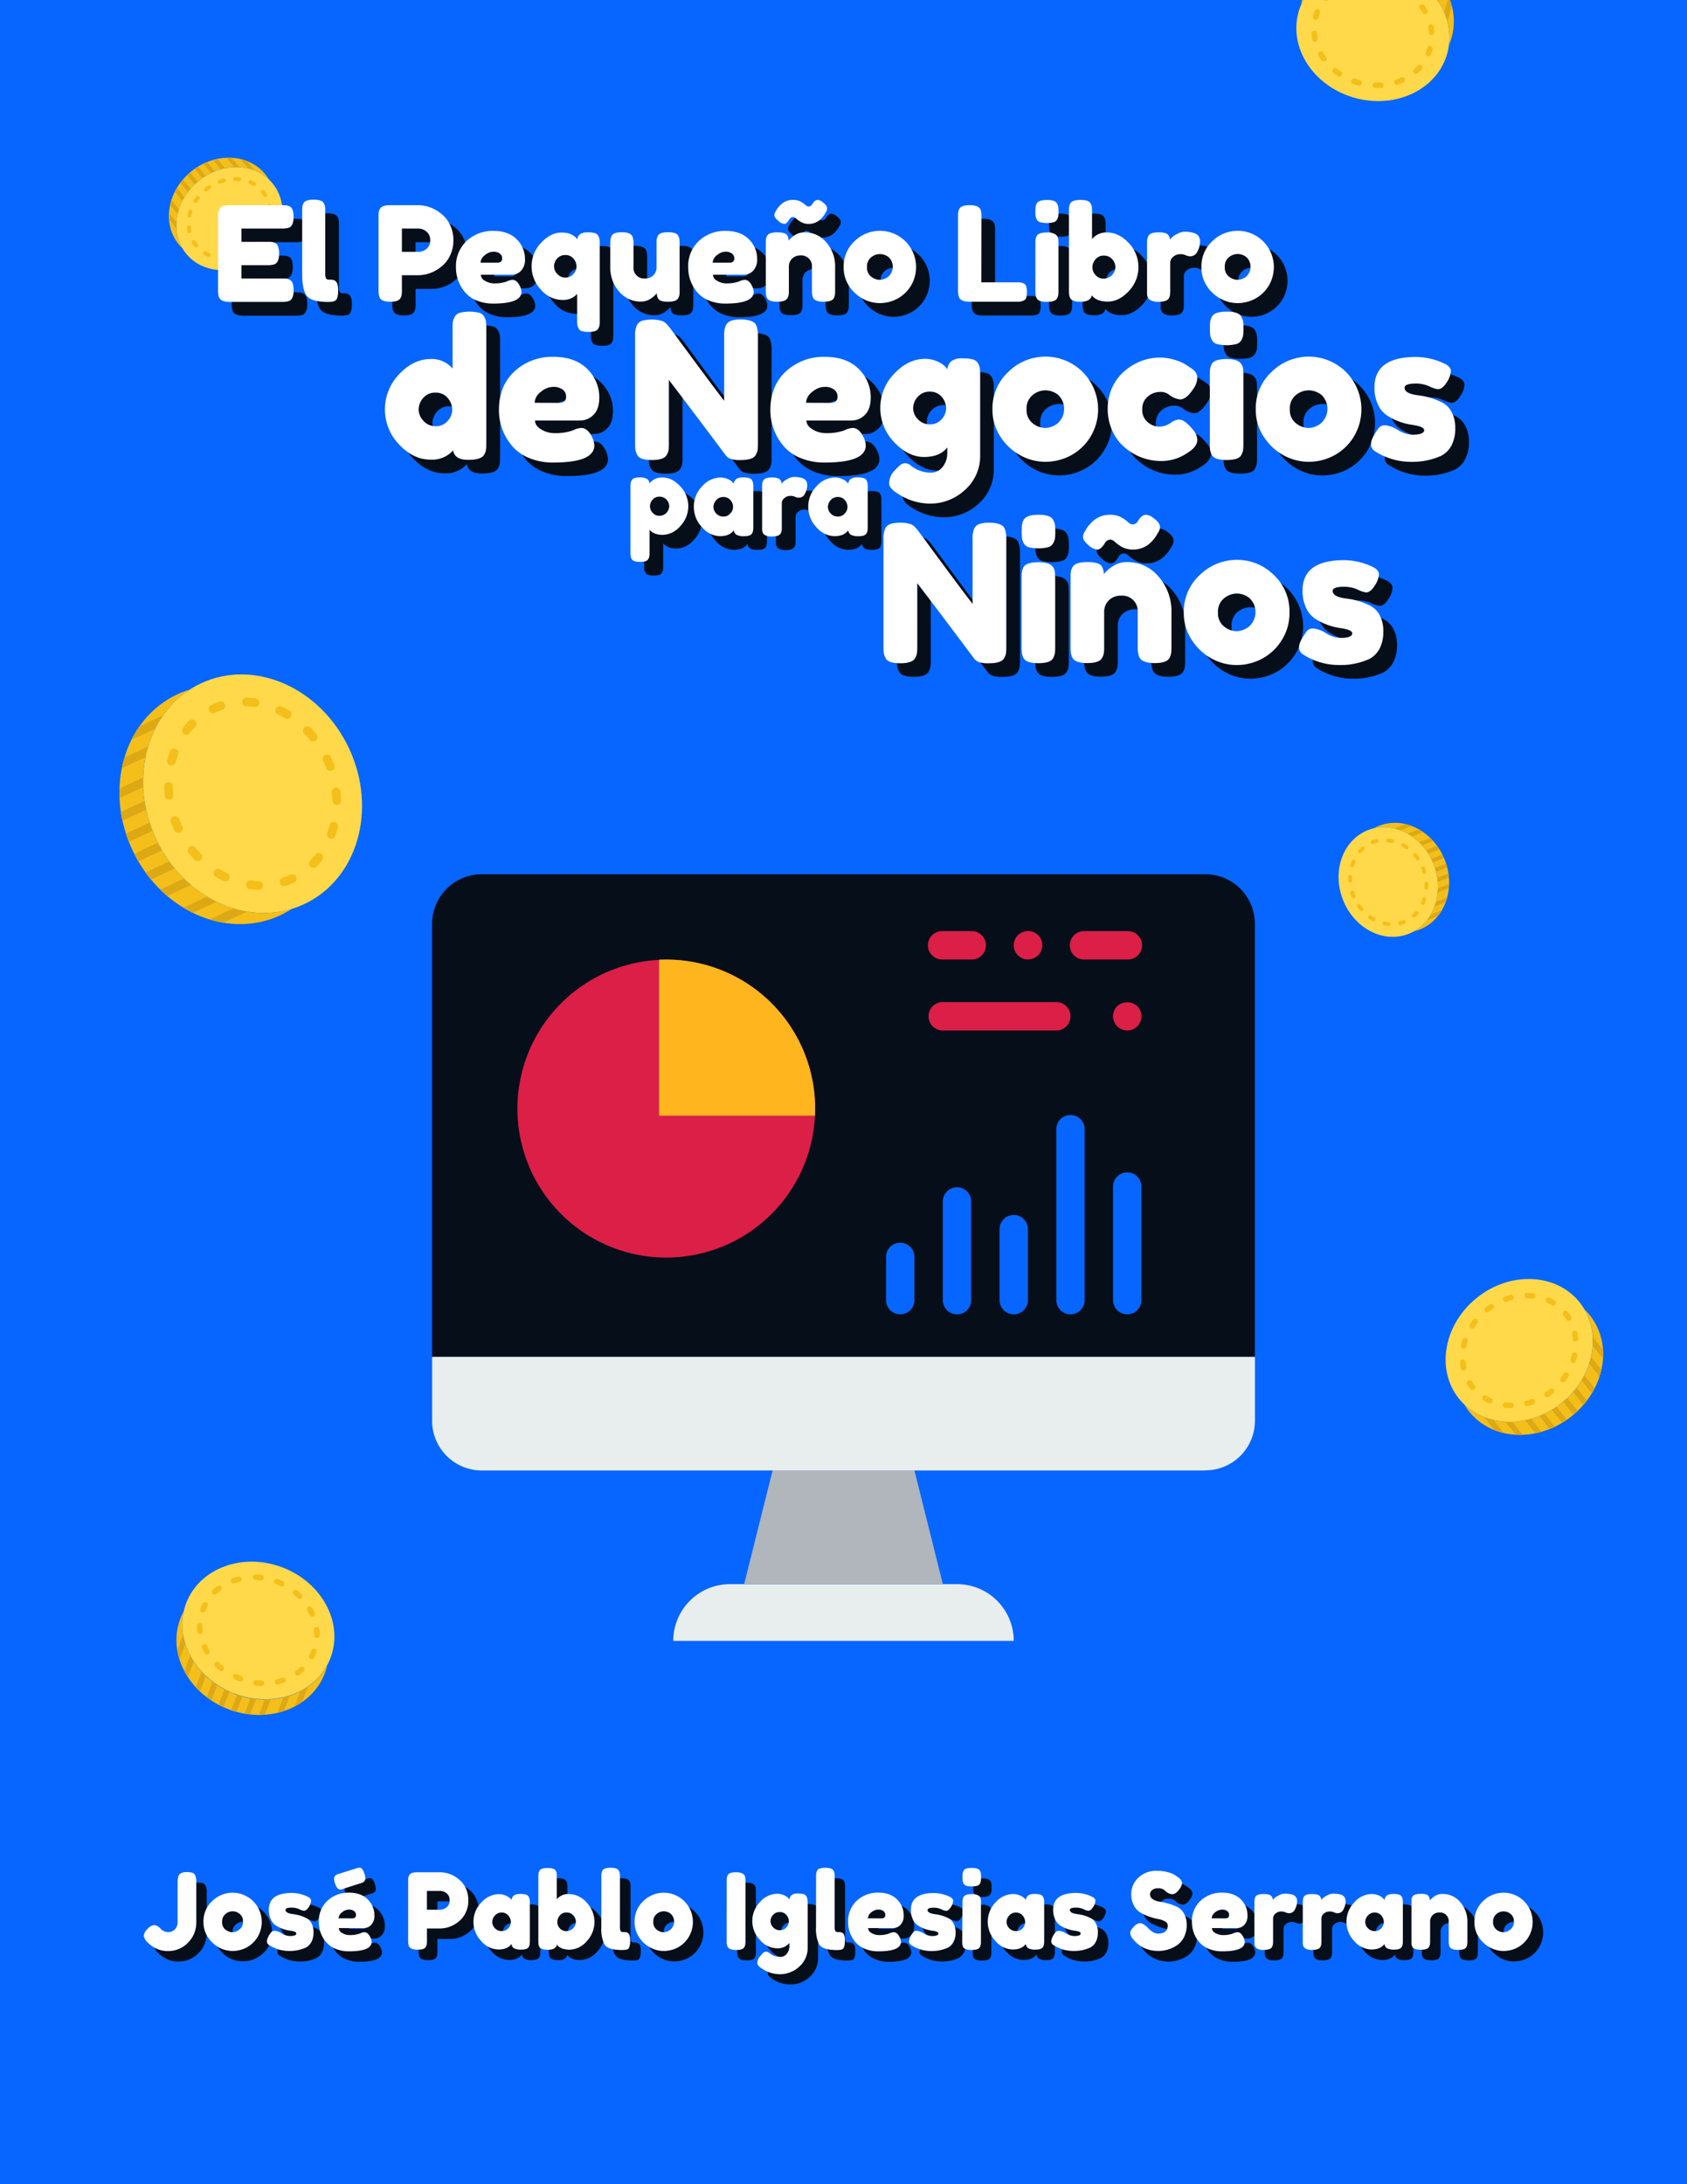 <svg id="Capa_1" data-name="Capa 1" xmlns="http://www.w3.org/2000/svg" viewBox="0 0 612 792"><defs><style>.cls-1{fill:#0666ff;}.cls-2{fill:#060e19;}.cls-3{fill:#fff;}.cls-4{fill:#e8edee;}.cls-5{fill:#b0b6bb;}.cls-6{fill:#db1f47;}.cls-7{fill:#ffb61e;}.cls-8{fill:#ffd949;}.cls-9{fill:#f4bf1a;}.cls-10{fill:#dca815;}</style></defs><title>Portada</title><rect class="cls-1" width="612" height="792"/><path class="cls-2" d="M71.35,682.63a7.12,7.12,0,0,1,2.22.25,1.78,1.78,0,0,1,1,.83,5.61,5.61,0,0,1,.42,2.38V701a10.11,10.11,0,0,1-2.92,7.15,9.88,9.88,0,0,1-7.48,3.1,9,9,0,0,1-4.5-1.12,9.68,9.68,0,0,1-2.47-1.73l-.31-.31A3.94,3.94,0,0,1,56,705.64a3.78,3.78,0,0,1,1.34-2.4,3.67,3.67,0,0,1,2.39-1.39A3.49,3.49,0,0,1,62,703.12a3.85,3.85,0,0,0,2.76,1.27,3.22,3.22,0,0,0,2.44-1,3.69,3.69,0,0,0,1-2.66v-14.4c0-1.55.25-2.53.77-3A3.6,3.6,0,0,1,71.35,682.63Z"/><path class="cls-2" d="M80.75,693.1a10.59,10.59,0,0,1,14.76,0,10.63,10.63,0,0,1,1.54,13.28A10.38,10.38,0,0,1,93,710a10.82,10.82,0,0,1-4.91,1.18A10.55,10.55,0,0,1,83.18,710a11.09,11.09,0,0,1-4-3.7,9.71,9.71,0,0,1-1.63-5.53A10,10,0,0,1,80.75,693.1Zm4.82,10.39a4.06,4.06,0,0,0,2.5.94,4.18,4.18,0,0,0,2.54-1,3.86,3.86,0,0,0,.08-5.67,4.18,4.18,0,0,0-2.58-.92,4,4,0,0,0-2.58,1,3.42,3.42,0,0,0-1.19,2.83A3.33,3.33,0,0,0,85.57,703.49Z"/><path class="cls-2" d="M101.36,709.05a1.59,1.59,0,0,1-.73-1.46,6.35,6.35,0,0,1,1.46-3,1.5,1.5,0,0,1,1.37-.66,5.59,5.59,0,0,1,2.56.94,6,6,0,0,0,2.93.95c1.57,0,2.35-.31,2.35-.93s-.86-.84-2.58-1.08A12.52,12.52,0,0,1,103.9,702a5.16,5.16,0,0,1-1.85-2.17,8,8,0,0,1-.73-3.53q0-6.07,8.36-6.08a13.44,13.44,0,0,1,5.62,1.31c.9.41,1.35.92,1.35,1.54a4.59,4.59,0,0,1-.84,2.27q-.86,1.35-1.74,1.35a5.06,5.06,0,0,1-1.71-.58,6.51,6.51,0,0,0-2.72-.58c-1.51,0-2.27.29-2.27.85,0,.77.87,1.27,2.62,1.5a14.28,14.28,0,0,1,4.93,1.47,4.4,4.4,0,0,1,1.87,1.86,6.74,6.74,0,0,1,.75,3.34,7.19,7.19,0,0,1-.75,3.41,5,5,0,0,1-2.1,2.1,14.27,14.27,0,0,1-6.18,1.19A13.24,13.24,0,0,1,101.36,709.05Z"/><path class="cls-2" d="M139.61,698.29a4.7,4.7,0,0,1-1.17,3.5,3.67,3.67,0,0,1-2.6,1.14h-9.13a2.11,2.11,0,0,0,1.27,1.81,5,5,0,0,0,2.54.73A10.6,10.6,0,0,0,134,705l.42-.16a3.93,3.93,0,0,1,1.54-.42c.82,0,1.53.58,2.12,1.73a4.36,4.36,0,0,1,.5,1.77q0,3.44-8.21,3.43a12.28,12.28,0,0,1-5.06-1,8.52,8.52,0,0,1-3.45-2.6,11,11,0,0,1-2.42-7,10.07,10.07,0,0,1,3.13-7.76,11.11,11.11,0,0,1,7.84-2.91q5.35,0,7.86,3.77A7.89,7.89,0,0,1,139.61,698.29Zm-11.25-9.61a2.66,2.66,0,0,1-1.15.27q-1.15,0-1.89-2.28a5,5,0,0,1-.31-1.58,1.61,1.61,0,0,1,.27-1,2.54,2.54,0,0,1,1.39-.81l6.35-2a8.82,8.82,0,0,1,1.16-.27c.77,0,1.39.76,1.85,2.27a5.33,5.33,0,0,1,.31,1.56,1.57,1.57,0,0,1-.27,1,2.46,2.46,0,0,1-1.39.81Zm3.12,10.74q1.47,0,1.47-1.23a1.75,1.75,0,0,0-.68-1.43,3.07,3.07,0,0,0-1.92-.54,3.91,3.91,0,0,0-2.49,1,2.86,2.86,0,0,0-1.23,2.17Z"/><path class="cls-2" d="M172.7,688.33a10.15,10.15,0,0,1,1,4.54,10,10,0,0,1-1,4.53,9,9,0,0,1-2.58,3.22,10.74,10.74,0,0,1-6.63,2.46h-4.81v4.35a10.75,10.75,0,0,1-.06,1.33,3,3,0,0,1-.37,1c-.36.7-1.36,1-3,1-1.8,0-2.85-.47-3.16-1.42a6.61,6.61,0,0,1-.23-2V686a10.75,10.75,0,0,1,.06-1.33,3.14,3.14,0,0,1,.36-1c.36-.7,1.36-1,3-1h8.24a10.7,10.7,0,0,1,6.59,2.46A9,9,0,0,1,172.7,688.33Zm-6.9,7.09a3,3,0,0,0,1.12-2.55,3,3,0,0,0-1.12-2.56,3.69,3.69,0,0,0-2.31-.86h-4.81v6.81h4.85A3.74,3.74,0,0,0,165.8,695.42Z"/><path class="cls-2" d="M189.38,692.72c.15-1.44,1.16-2.16,3-2.16a8.08,8.08,0,0,1,2.23.23,1.64,1.64,0,0,1,1,.81,3.25,3.25,0,0,1,.35,1,10.86,10.86,0,0,1,.06,1.33v13.48a10.75,10.75,0,0,1-.06,1.33,3.52,3.52,0,0,1-.33,1c-.36.67-1.24,1-2.63,1a5.31,5.31,0,0,1-2.82-.52,2.09,2.09,0,0,1-.82-1.53q-1.42,2.06-4.76,2a8.4,8.4,0,0,1-6.18-3,10,10,0,0,1-2.85-7.07,9.91,9.91,0,0,1,2.87-7,8.57,8.57,0,0,1,6.29-3,6.13,6.13,0,0,1,2.39.46,5.26,5.26,0,0,1,1.5.87A4.9,4.9,0,0,1,189.38,692.72Zm-7,8a3.18,3.18,0,0,0,1,2.29,3.27,3.27,0,0,0,2.42,1,3.05,3.05,0,0,0,2.37-1,3.32,3.32,0,0,0,1-2.29,3.54,3.54,0,0,0-.91-2.33,3,3,0,0,0-2.42-1.08,3.12,3.12,0,0,0-2.47,1.08A3.49,3.49,0,0,0,182.37,700.73Z"/><path class="cls-2" d="M210.29,690.6a8.57,8.57,0,0,1,6.3,3,10.14,10.14,0,0,1,0,14.12,8.36,8.36,0,0,1-6.12,3c-2.19,0-3.74-.62-4.67-1.85-.2,1.25-1.3,1.88-3.31,1.88-1.62,0-2.6-.34-3-1a3.52,3.52,0,0,1-.33-1,10.75,10.75,0,0,1-.06-1.33v-23a10.86,10.86,0,0,1,.06-1.33,3.14,3.14,0,0,1,.33-1c.36-.7,1.36-1,3-1s2.59.34,2.93,1a2.92,2.92,0,0,1,.36,1,10.75,10.75,0,0,1,.06,1.33v8A5.34,5.34,0,0,1,210.29,690.6ZM206.92,703a3,3,0,0,0,2.37,1,3.49,3.49,0,0,0,3.43-3.35,3.46,3.46,0,0,0-.93-2.33,3.11,3.11,0,0,0-2.46-1.06,3,3,0,0,0-2.45,1.08,3.58,3.58,0,0,0-.9,2.33A3.31,3.31,0,0,0,206.92,703Z"/><path class="cls-2" d="M222,684.4a10.86,10.86,0,0,1,.06-1.33,3.62,3.62,0,0,1,.33-1c.36-.69,1.36-1,3-1s2.55.35,2.93,1a3,3,0,0,1,.37,1,11.35,11.35,0,0,1,.06,1.35v17.83a4,4,0,0,0,.23,1.76q.23.36,1,.36a6,6,0,0,1,1.06.06,2,2,0,0,1,.65.33c.51.33.77,1.24.77,2.73s-.26,2.61-.77,3c-.67.46-2.26.54-4.78.23-2-.26-3.26-.91-3.85-2-.72-1.25-1.08-3.26-1.08-6Z"/><path class="cls-2" d="M237.22,693.1a10.58,10.58,0,0,1,14.75,0,10.59,10.59,0,0,1,1.54,13.28,10.29,10.29,0,0,1-4,3.66,10.87,10.87,0,0,1-4.92,1.18,10.58,10.58,0,0,1-4.93-1.25,11,11,0,0,1-4-3.7,9.72,9.72,0,0,1-1.64-5.53A10,10,0,0,1,237.22,693.1ZM242,703.49a4.09,4.09,0,0,0,2.51.94,4.22,4.22,0,0,0,2.54-1,3.88,3.88,0,0,0,.08-5.67,4.19,4.19,0,0,0-2.59-.92,4.05,4.05,0,0,0-2.58,1,3.45,3.45,0,0,0-1.19,2.83A3.33,3.33,0,0,0,242,703.49Z"/><path class="cls-2" d="M267.42,686c0-.59,0-1,.05-1.33a3,3,0,0,1,.37-1c.36-.7,1.36-1,3-1,1.8,0,2.87.47,3.2,1.42a7.69,7.69,0,0,1,.19,2v21.41a11.18,11.18,0,0,1-.05,1.35,3,3,0,0,1-.37,1c-.36.7-1.36,1-3,1-1.8,0-2.85-.48-3.16-1.46a5.93,5.93,0,0,1-.23-2Z"/><path class="cls-2" d="M290.18,708.32a5.47,5.47,0,0,1-4.66,1.93,8.23,8.23,0,0,1-6-3,9.86,9.86,0,0,1,0-13.77,8.37,8.37,0,0,1,6.16-3,5.8,5.8,0,0,1,2.39.48,5.36,5.36,0,0,1,1.48.89,4.94,4.94,0,0,1,.64.75A2.38,2.38,0,0,1,291,691a3.42,3.42,0,0,1,2.18-.55,7.31,7.31,0,0,1,2.19.23,1.58,1.58,0,0,1,1,.79,3,3,0,0,1,.35,1,10.27,10.27,0,0,1,.06,1.31v15.94a9.08,9.08,0,0,1-3.08,7.15,10.24,10.24,0,0,1-6.94,2.72,11.64,11.64,0,0,1-5.58-1.43c-1.77-.95-2.66-1.81-2.66-2.58a3.66,3.66,0,0,1,1.15-2.66,9.06,9.06,0,0,1,1.14-1.11,1.51,1.51,0,0,1,.95-.31,1.79,1.79,0,0,1,1.11.46,6.43,6.43,0,0,0,4,1.42,2.93,2.93,0,0,0,2.39-1.15,4.34,4.34,0,0,0,.92-2.77Zm-6.86-7.88a3.14,3.14,0,0,0,1,2.26,3.23,3.23,0,0,0,2.38,1,3,3,0,0,0,2.34-1,3.3,3.3,0,0,0,.92-2.24,3.49,3.49,0,0,0-.89-2.27,2.93,2.93,0,0,0-2.38-1.06,3.1,3.1,0,0,0-2.43,1A3.36,3.36,0,0,0,283.32,700.44Z"/><path class="cls-2" d="M299.85,684.4a10.86,10.86,0,0,1,.06-1.33,3.56,3.56,0,0,1,.32-1c.36-.69,1.37-1,3-1s2.54.35,2.93,1a3.15,3.15,0,0,1,.36,1,11.35,11.35,0,0,1,.06,1.35v17.83a4.15,4.15,0,0,0,.23,1.76,1.16,1.16,0,0,0,1,.36,5.93,5.93,0,0,1,1.06.06,2,2,0,0,1,.66.33c.51.33.77,1.24.77,2.73s-.26,2.61-.77,3c-.67.46-2.26.54-4.78.23-2-.26-3.26-.91-3.85-2-.72-1.25-1.08-3.26-1.08-6Z"/><path class="cls-2" d="M331.63,698.29a4.7,4.7,0,0,1-1.18,3.5,3.65,3.65,0,0,1-2.6,1.14h-9.13a2.12,2.12,0,0,0,1.27,1.81,5.06,5.06,0,0,0,2.55.73A10.54,10.54,0,0,0,326,705l.43-.16a3.84,3.84,0,0,1,1.54-.42c.82,0,1.52.58,2.11,1.73a4.24,4.24,0,0,1,.51,1.77q0,3.44-8.21,3.43a12.25,12.25,0,0,1-5.06-1,8.52,8.52,0,0,1-3.45-2.6,11.06,11.06,0,0,1-2.43-7,10.07,10.07,0,0,1,3.14-7.76,11.09,11.09,0,0,1,7.84-2.91q5.35,0,7.86,3.77A7.89,7.89,0,0,1,331.63,698.29Zm-8.13,1.13c1,0,1.46-.41,1.46-1.23a1.74,1.74,0,0,0-.67-1.43,3.08,3.08,0,0,0-1.93-.54,3.91,3.91,0,0,0-2.48,1,2.86,2.86,0,0,0-1.23,2.17Z"/><path class="cls-2" d="M334.28,709.05a1.61,1.61,0,0,1-.73-1.46,6.3,6.3,0,0,1,1.47-3,1.49,1.49,0,0,1,1.36-.66,5.62,5.62,0,0,1,2.57.94,5.9,5.9,0,0,0,2.92.95c1.57,0,2.35-.31,2.35-.93s-.86-.84-2.58-1.08a12.48,12.48,0,0,1-4.81-1.81,5.09,5.09,0,0,1-1.85-2.17,7.89,7.89,0,0,1-.73-3.53q0-6.07,8.36-6.08a13.48,13.48,0,0,1,5.62,1.31c.9.41,1.35.92,1.35,1.54a4.62,4.62,0,0,1-.85,2.27c-.57.9-1.14,1.35-1.73,1.35a5.16,5.16,0,0,1-1.72-.58,6.46,6.46,0,0,0-2.71-.58c-1.52,0-2.28.29-2.28.85,0,.77.88,1.27,2.62,1.5a14.22,14.22,0,0,1,4.93,1.47,4.35,4.35,0,0,1,1.87,1.86,6.74,6.74,0,0,1,.75,3.34,7.19,7.19,0,0,1-.75,3.41,5,5,0,0,1-2.1,2.1,14.21,14.21,0,0,1-6.18,1.19A13.24,13.24,0,0,1,334.28,709.05Z"/><path class="cls-2" d="M359.3,686.81a1.65,1.65,0,0,1-1,.79,6.76,6.76,0,0,1-1.94.23,6.84,6.84,0,0,1-1.95-.23,1.64,1.64,0,0,1-1-.81,3.53,3.53,0,0,1-.35-1c0-.3,0-.74,0-1.33s0-1,0-1.33a3.14,3.14,0,0,1,.33-1c.36-.7,1.36-1,3-1s2.59.34,2.92,1a3,3,0,0,1,.37,1,10.75,10.75,0,0,1,.06,1.33,10.56,10.56,0,0,1-.06,1.32A3,3,0,0,1,359.3,686.81ZM353,694c0-.59,0-1,0-1.33a3.73,3.73,0,0,1,.33-1c.36-.67,1.36-1,3-1a4.07,4.07,0,0,1,2.62.66,2.15,2.15,0,0,1,.69,1.65c0,.26,0,.63,0,1.12v13.48a10.75,10.75,0,0,1-.06,1.33,3,3,0,0,1-.37,1c-.33.67-1.32,1-3,1s-2.61-.34-3-1a3.62,3.62,0,0,1-.33-1c0-.28,0-.73,0-1.35Z"/><path class="cls-2" d="M376,692.72c.16-1.44,1.17-2.16,3.05-2.16a8.13,8.13,0,0,1,2.23.23,1.64,1.64,0,0,1,1,.81,3.53,3.53,0,0,1,.35,1,11.31,11.31,0,0,1,.05,1.33v13.48a11.21,11.21,0,0,1-.05,1.33,3.52,3.52,0,0,1-.33,1c-.36.67-1.24,1-2.64,1a5.24,5.24,0,0,1-2.81-.52,2.09,2.09,0,0,1-.83-1.53c-.95,1.37-2.53,2-4.76,2a8.4,8.4,0,0,1-6.18-3,10.14,10.14,0,0,1,0-14.12,8.58,8.58,0,0,1,6.3-3,6.17,6.17,0,0,1,2.39.46,5.26,5.26,0,0,1,1.5.87A5.33,5.33,0,0,1,376,692.72Zm-7,8a3.22,3.22,0,0,0,1,2.29,3.3,3.3,0,0,0,2.43,1,3.05,3.05,0,0,0,2.37-1,3.31,3.31,0,0,0,.94-2.29,3.58,3.58,0,0,0-.9-2.33,3,3,0,0,0-2.43-1.08,3.11,3.11,0,0,0-2.46,1.08A3.5,3.5,0,0,0,369,700.73Z"/><path class="cls-2" d="M385.9,709.05a1.59,1.59,0,0,1-.73-1.46,6.35,6.35,0,0,1,1.46-3,1.5,1.5,0,0,1,1.37-.66,5.59,5.59,0,0,1,2.56.94,6,6,0,0,0,2.93.95c1.56,0,2.35-.31,2.35-.93s-.86-.84-2.58-1.08a12.58,12.58,0,0,1-4.82-1.81,5.16,5.16,0,0,1-1.85-2.17,8,8,0,0,1-.73-3.53q0-6.07,8.36-6.08a13.44,13.44,0,0,1,5.62,1.31c.9.41,1.35.92,1.35,1.54a4.59,4.59,0,0,1-.84,2.27q-.86,1.35-1.74,1.35a5.06,5.06,0,0,1-1.71-.58,6.51,6.51,0,0,0-2.72-.58c-1.51,0-2.27.29-2.27.85,0,.77.87,1.27,2.62,1.5a14.28,14.28,0,0,1,4.93,1.47,4.4,4.4,0,0,1,1.87,1.86,6.74,6.74,0,0,1,.75,3.34,7.19,7.19,0,0,1-.75,3.41,5,5,0,0,1-2.1,2.1,14.27,14.27,0,0,1-6.18,1.19A13.24,13.24,0,0,1,385.9,709.05Z"/><path class="cls-2" d="M414.75,706.89a3.67,3.67,0,0,1-1-2.21c0-.65.55-1.52,1.66-2.6a2.89,2.89,0,0,1,2-.92q1.08,0,3,1.92a5.76,5.76,0,0,0,1.54,1.25,3.68,3.68,0,0,0,1.85.6q3.59,0,3.58-2.93a1.72,1.72,0,0,0-1-1.48,7.14,7.14,0,0,0-2.44-.87,21.89,21.89,0,0,1-3.16-.86,20.7,20.7,0,0,1-3.16-1.41,6.39,6.39,0,0,1-2.45-2.56,8.55,8.55,0,0,1-1-4.22,8.09,8.09,0,0,1,2.52-5.91,9.33,9.33,0,0,1,6.88-2.53,14,14,0,0,1,4.22.6,8.17,8.17,0,0,1,2.64,1.22l1,.73a3,3,0,0,1,1.19,1.88,4.16,4.16,0,0,1-.92,2.12c-.87,1.29-1.77,1.93-2.7,1.93a4,4,0,0,1-2-.77,3.21,3.21,0,0,1-.44-.39,7.19,7.19,0,0,0-.6-.5,3.9,3.9,0,0,0-2.06-.5,3.44,3.44,0,0,0-2.08.6,1.94,1.94,0,0,0-.83,1.66,2,2,0,0,0,1,1.71,6.13,6.13,0,0,0,2.45.89,28.64,28.64,0,0,1,3.2.71,19.92,19.92,0,0,1,3.19,1.17,5.72,5.72,0,0,1,2.45,2.41,8.42,8.42,0,0,1,1,4.22,9.31,9.31,0,0,1-1,4.41,7.7,7.7,0,0,1-2.62,3,12,12,0,0,1-6.66,2,12.74,12.74,0,0,1-3.43-.45,10.84,10.84,0,0,1-5.47-3.48Z"/><path class="cls-2" d="M456.35,698.29a4.7,4.7,0,0,1-1.17,3.5,3.67,3.67,0,0,1-2.6,1.14h-9.13a2.11,2.11,0,0,0,1.27,1.81,5,5,0,0,0,2.54.73,10.6,10.6,0,0,0,3.51-.46l.42-.16a3.93,3.93,0,0,1,1.54-.42c.82,0,1.53.58,2.12,1.73a4.36,4.36,0,0,1,.5,1.77q0,3.44-8.2,3.43a12.33,12.33,0,0,1-5.07-1,8.52,8.52,0,0,1-3.45-2.6,11,11,0,0,1-2.42-7,10,10,0,0,1,3.14-7.76,11.07,11.07,0,0,1,7.83-2.91q5.35,0,7.86,3.77A7.81,7.81,0,0,1,456.35,698.29Zm-8.13,1.13q1.47,0,1.47-1.23a1.75,1.75,0,0,0-.68-1.43,3.07,3.07,0,0,0-1.92-.54,3.91,3.91,0,0,0-2.49,1,2.86,2.86,0,0,0-1.23,2.17Z"/><path class="cls-2" d="M472.65,690.79a2.69,2.69,0,0,1,1.21.79,2.74,2.74,0,0,1,.48,1.79,6.06,6.06,0,0,1-.73,2.7,2.29,2.29,0,0,1-2.12,1.46,3.08,3.08,0,0,1-1.33-.3,3.77,3.77,0,0,0-1.67-.31,3,3,0,0,0-1.95.73,2.22,2.22,0,0,0-.9,1.77v8.09a10.75,10.75,0,0,1-.06,1.33,3,3,0,0,1-.37,1c-.38.67-1.39,1-3,1a4.29,4.29,0,0,1-2.66-.65,2.31,2.31,0,0,1-.69-1.66V693.91c0-.59,0-1,.05-1.32a3.19,3.19,0,0,1,.33-1c.36-.69,1.36-1,3-1s2.5.3,2.89.89a2.22,2.22,0,0,1,.42,1.27,6.2,6.2,0,0,1,.56-.66,7.31,7.31,0,0,1,1.56-1,4.53,4.53,0,0,1,2.1-.65,8.72,8.72,0,0,1,2.87.42Z"/><path class="cls-2" d="M490.25,690.79a2.64,2.64,0,0,1,1.21.79,2.74,2.74,0,0,1,.48,1.79,6.06,6.06,0,0,1-.73,2.7,2.28,2.28,0,0,1-2.12,1.46,3.11,3.11,0,0,1-1.33-.3,3.77,3.77,0,0,0-1.67-.31,3,3,0,0,0-1.95.73,2.22,2.22,0,0,0-.9,1.77v8.09a10.75,10.75,0,0,1-.06,1.33,3,3,0,0,1-.37,1c-.38.67-1.38,1-3,1a4.31,4.31,0,0,1-2.66-.65,2.31,2.31,0,0,1-.69-1.66V693.91a10.56,10.56,0,0,1,.06-1.32,2.91,2.91,0,0,1,.32-1c.36-.69,1.36-1,3-1s2.5.3,2.89.89a2.22,2.22,0,0,1,.42,1.27,6.2,6.2,0,0,1,.56-.66,7.31,7.31,0,0,1,1.56-1,4.53,4.53,0,0,1,2.1-.65,8.72,8.72,0,0,1,2.87.42Z"/><path class="cls-2" d="M506.08,692.72c.15-1.44,1.17-2.16,3-2.16a8.21,8.21,0,0,1,2.24.23,1.69,1.69,0,0,1,1,.81,3.47,3.47,0,0,1,.34,1,10.86,10.86,0,0,1,.06,1.33v13.48a10.75,10.75,0,0,1-.06,1.33,3.47,3.47,0,0,1-.32,1c-.36.67-1.24,1-2.64,1a5.24,5.24,0,0,1-2.81-.52,2.06,2.06,0,0,1-.83-1.53q-1.42,2.06-4.76,2a8.4,8.4,0,0,1-6.18-3,10,10,0,0,1-2.85-7.07,9.91,9.91,0,0,1,2.87-7,8.58,8.58,0,0,1,6.3-3,6.12,6.12,0,0,1,2.38.46,5.5,5.5,0,0,1,1.51.87A5.33,5.33,0,0,1,506.08,692.72Zm-7,8a3.18,3.18,0,0,0,1,2.29,3.3,3.3,0,0,0,2.43,1,3.05,3.05,0,0,0,2.37-1,3.31,3.31,0,0,0,.94-2.29,3.54,3.54,0,0,0-.91-2.33,3,3,0,0,0-2.42-1.08,3.12,3.12,0,0,0-2.47,1.08A3.49,3.49,0,0,0,499.07,700.73Z"/><path class="cls-2" d="M527.15,690.56a8.14,8.14,0,0,1,6.41,3,10.56,10.56,0,0,1,2.57,7.18v6.78a10.75,10.75,0,0,1-.06,1.33,3.14,3.14,0,0,1-.33,1c-.36.7-1.36,1-3,1-1.82,0-2.87-.47-3.15-1.42a6.13,6.13,0,0,1-.23-2v-6.78A3.11,3.11,0,0,0,526,697.3a3.36,3.36,0,0,0-2.46.93,3.22,3.22,0,0,0-.95,2.42v6.82a11.21,11.21,0,0,1-.05,1.33,2.66,2.66,0,0,1-.37,1c-.33.7-1.32,1-3,1s-2.61-.34-3-1a3.52,3.52,0,0,1-.33-1,10.75,10.75,0,0,1-.06-1.33V693.8a10.23,10.23,0,0,1,.06-1.29,2.66,2.66,0,0,1,.37-1c.36-.65,1.35-1,3-1s2.53.3,2.89.89a3,3,0,0,1,.39,1.58,3.67,3.67,0,0,1,.69-.77,6.29,6.29,0,0,1,1-.81A5.06,5.06,0,0,1,527.15,690.56Z"/><path class="cls-2" d="M541.86,693.1a10.59,10.59,0,0,1,14.76,0,10.63,10.63,0,0,1,1.54,13.28,10.38,10.38,0,0,1-4,3.66,10.86,10.86,0,0,1-4.91,1.18,10.55,10.55,0,0,1-4.93-1.25,11.09,11.09,0,0,1-4-3.7,9.71,9.71,0,0,1-1.63-5.53A10,10,0,0,1,541.86,693.1Zm4.82,10.39a4.06,4.06,0,0,0,2.5.94,4.18,4.18,0,0,0,2.54-1,3.86,3.86,0,0,0,.08-5.67,4.18,4.18,0,0,0-2.58-.92,4.05,4.05,0,0,0-2.58,1,3.43,3.43,0,0,0-1.2,2.83A3.34,3.34,0,0,0,546.68,703.49Z"/><path class="cls-3" d="M67.56,678.83a7.05,7.05,0,0,1,2.21.25,1.72,1.72,0,0,1,1,.83,5.61,5.61,0,0,1,.43,2.39v14.9a10.12,10.12,0,0,1-2.93,7.15,9.81,9.81,0,0,1-7.47,3.1,8.9,8.9,0,0,1-4.51-1.12,9.87,9.87,0,0,1-2.47-1.73l-.3-.31a3.94,3.94,0,0,1-1.35-2.45,3.8,3.8,0,0,1,1.35-2.4,3.64,3.64,0,0,1,2.38-1.39,3.47,3.47,0,0,1,2.31,1.27A3.85,3.85,0,0,0,61,700.59a3.22,3.22,0,0,0,2.44-1,3.64,3.64,0,0,0,1-2.66v-14.4c0-1.54.25-2.53.77-3A3.63,3.63,0,0,1,67.56,678.83Z"/><path class="cls-3" d="M77,689.31a10.58,10.58,0,0,1,14.76,0,10.61,10.61,0,0,1,1.54,13.29,10.54,10.54,0,0,1-4,3.66,10.94,10.94,0,0,1-4.91,1.17,10.55,10.55,0,0,1-4.93-1.25,11,11,0,0,1-4-3.7,9.64,9.64,0,0,1-1.64-5.53A10,10,0,0,1,77,689.31Zm4.82,10.38a4.08,4.08,0,0,0,2.5.94,4.23,4.23,0,0,0,2.55-1,3.37,3.37,0,0,0,1.27-2.85,3.31,3.31,0,0,0-1.2-2.81,4.09,4.09,0,0,0-2.58-.93,4,4,0,0,0-2.58,1,3.4,3.4,0,0,0-1.19,2.83A3.33,3.33,0,0,0,81.77,699.69Z"/><path class="cls-3" d="M97.56,705.25a1.58,1.58,0,0,1-.73-1.46,6.35,6.35,0,0,1,1.46-3,1.52,1.52,0,0,1,1.37-.66,5.6,5.6,0,0,1,2.56.95,5.94,5.94,0,0,0,2.93.94c1.57,0,2.35-.31,2.35-.92s-.86-.85-2.58-1.08a12.91,12.91,0,0,1-4.82-1.81A5.16,5.16,0,0,1,98.26,696a7.84,7.84,0,0,1-.74-3.52q0-6.09,8.36-6.09a13.64,13.64,0,0,1,5.63,1.31c.9.41,1.34.92,1.34,1.54a4.55,4.55,0,0,1-.84,2.27q-.86,1.35-1.74,1.35a5.13,5.13,0,0,1-1.71-.58,6.47,6.47,0,0,0-2.72-.58c-1.51,0-2.27.29-2.27.85,0,.77.87,1.27,2.62,1.51a14,14,0,0,1,4.93,1.46,4.32,4.32,0,0,1,1.87,1.87,6.67,6.67,0,0,1,.75,3.33,7.19,7.19,0,0,1-.75,3.41,4.89,4.89,0,0,1-2.1,2.1,14.21,14.21,0,0,1-6.18,1.19A13.24,13.24,0,0,1,97.56,705.25Z"/><path class="cls-3" d="M135.81,694.49a4.66,4.66,0,0,1-1.17,3.5,3.67,3.67,0,0,1-2.6,1.14h-9.13a2.11,2.11,0,0,0,1.27,1.81,5,5,0,0,0,2.54.73,10.6,10.6,0,0,0,3.51-.46l.42-.15a3.8,3.8,0,0,1,1.54-.43c.82,0,1.53.58,2.12,1.73a4.36,4.36,0,0,1,.5,1.78q0,3.42-8.2,3.42a12.33,12.33,0,0,1-5.07-1,8.52,8.52,0,0,1-3.45-2.6,11.11,11.11,0,0,1-2.42-7,10,10,0,0,1,3.14-7.76,11.07,11.07,0,0,1,7.83-2.91q5.36,0,7.86,3.78A7.76,7.76,0,0,1,135.81,694.49Zm-11.24-9.61a2.6,2.6,0,0,1-1.16.27q-1.16,0-1.89-2.28a5.27,5.27,0,0,1-.31-1.58,1.61,1.61,0,0,1,.27-1,2.58,2.58,0,0,1,1.39-.81l6.36-2a8.49,8.49,0,0,1,1.15-.27c.77,0,1.39.76,1.85,2.27a5,5,0,0,1,.31,1.56,1.55,1.55,0,0,1-.27,1,2.42,2.42,0,0,1-1.39.81Zm3.12,10.74c1,0,1.46-.41,1.46-1.23a1.73,1.73,0,0,0-.68-1.42,3,3,0,0,0-1.92-.54,3.91,3.91,0,0,0-2.49,1,2.86,2.86,0,0,0-1.23,2.17Z"/><path class="cls-3" d="M168.9,684.53a10.16,10.16,0,0,1,1,4.55,10,10,0,0,1-1,4.52,9,9,0,0,1-2.58,3.22,10.74,10.74,0,0,1-6.63,2.46h-4.81v4.36a10.56,10.56,0,0,1-.06,1.32,3.26,3.26,0,0,1-.36,1c-.36.69-1.37,1-3,1-1.8,0-2.85-.48-3.16-1.43a6.56,6.56,0,0,1-.23-2V682.22a10.86,10.86,0,0,1,.06-1.33,3,3,0,0,1,.37-1c.35-.69,1.36-1,3-1h8.24a10.7,10.7,0,0,1,6.59,2.46A9,9,0,0,1,168.9,684.53ZM162,691.62a3,3,0,0,0,1.11-2.54,3.07,3.07,0,0,0-1.11-2.57,3.79,3.79,0,0,0-2.32-.86h-4.81v6.82h4.85A3.8,3.8,0,0,0,162,691.62Z"/><path class="cls-3" d="M185.58,688.92c.15-1.44,1.17-2.16,3-2.16a7.76,7.76,0,0,1,2.24.24,1.65,1.65,0,0,1,1,.8,3.43,3.43,0,0,1,.34,1,10.56,10.56,0,0,1,.06,1.32v13.49a10.56,10.56,0,0,1-.06,1.32,3.62,3.62,0,0,1-.32,1c-.36.66-1.24,1-2.64,1a5.24,5.24,0,0,1-2.81-.52,2.06,2.06,0,0,1-.83-1.52q-1.43,2-4.76,2a8.4,8.4,0,0,1-6.18-3,10,10,0,0,1-2.85-7.06,9.87,9.87,0,0,1,2.87-7,8.55,8.55,0,0,1,6.3-3,6.12,6.12,0,0,1,2.38.46,5.5,5.5,0,0,1,1.51.87A5.33,5.33,0,0,1,185.58,688.92Zm-7,8a3.2,3.2,0,0,0,1,2.3,3.29,3.29,0,0,0,2.43,1,3.08,3.08,0,0,0,2.37-1,3.4,3.4,0,0,0,.94-2.3,3.54,3.54,0,0,0-.91-2.33A3,3,0,0,0,182,693.5a3.12,3.12,0,0,0-2.47,1.08A3.51,3.51,0,0,0,178.57,696.93Z"/><path class="cls-3" d="M206.49,686.8a8.54,8.54,0,0,1,6.3,3.05,10.13,10.13,0,0,1,0,14.11,8.36,8.36,0,0,1-6.12,3q-3.28,0-4.66-1.85c-.21,1.26-1.31,1.89-3.32,1.89-1.61,0-2.6-.35-3-1a3.67,3.67,0,0,1-.33-1,10.56,10.56,0,0,1-.06-1.32v-23a10.86,10.86,0,0,1,.06-1.33,3.23,3.23,0,0,1,.33-1c.36-.7,1.36-1,3-1s2.6.34,2.93,1a3.18,3.18,0,0,1,.37,1c0,.3,0,.74,0,1.33v8A5.34,5.34,0,0,1,206.49,686.8Zm-3.37,12.44a3.05,3.05,0,0,0,2.37,1,3.51,3.51,0,0,0,3.43-3.36,3.51,3.51,0,0,0-.92-2.33,3.14,3.14,0,0,0-2.47-1.06,3,3,0,0,0-2.44,1.08,3.54,3.54,0,0,0-.91,2.33A3.31,3.31,0,0,0,203.12,699.24Z"/><path class="cls-3" d="M218.17,680.6c0-.59,0-1,.05-1.33a3.73,3.73,0,0,1,.33-1c.36-.69,1.36-1,3-1s2.54.35,2.92,1a3,3,0,0,1,.37,1,11.35,11.35,0,0,1,.06,1.35v17.83a4,4,0,0,0,.23,1.76q.23.36,1,.36a5.93,5.93,0,0,1,1.06.06,1.89,1.89,0,0,1,.65.33c.52.33.77,1.24.77,2.73s-.25,2.61-.77,3-2.26.54-4.77.23c-2-.26-3.26-.91-3.86-2a12.8,12.8,0,0,1-1.07-6Z"/><path class="cls-3" d="M233.42,689.31a10.57,10.57,0,0,1,14.75,0,10.61,10.61,0,0,1,1.54,13.29,10.44,10.44,0,0,1-4,3.66,11,11,0,0,1-4.91,1.17,10.52,10.52,0,0,1-4.93-1.25,10.93,10.93,0,0,1-4-3.7,9.72,9.72,0,0,1-1.64-5.53A9.93,9.93,0,0,1,233.42,689.31Zm4.81,10.38a4.11,4.11,0,0,0,2.51.94,4.2,4.2,0,0,0,2.54-1,3.87,3.87,0,0,0,.08-5.66,4.13,4.13,0,0,0-2.58-.93,4,4,0,0,0-2.58,1,3.4,3.4,0,0,0-1.2,2.83A3.33,3.33,0,0,0,238.23,699.69Z"/><path class="cls-3" d="M263.62,682.22a10.86,10.86,0,0,1,.06-1.33,2.92,2.92,0,0,1,.36-1c.36-.69,1.36-1,3-1s2.86.48,3.19,1.42a7.6,7.6,0,0,1,.2,2v21.41a10.68,10.68,0,0,1-.06,1.35,3,3,0,0,1-.37,1c-.36.7-1.36,1-3,1-1.8,0-2.85-.48-3.16-1.46a6.18,6.18,0,0,1-.23-2Z"/><path class="cls-3" d="M286.38,704.52a5.46,5.46,0,0,1-4.66,1.93,8.2,8.2,0,0,1-6-3,9.86,9.86,0,0,1,0-13.77,8.39,8.39,0,0,1,6.16-3,5.64,5.64,0,0,1,2.39.49,5.24,5.24,0,0,1,1.49.88,4.81,4.81,0,0,1,.63.75,2.33,2.33,0,0,1,.79-1.63,3.37,3.37,0,0,1,2.18-.56,7.31,7.31,0,0,1,2.19.23,1.63,1.63,0,0,1,1,.79,3.19,3.19,0,0,1,.34,1A10.27,10.27,0,0,1,293,690v16a9.07,9.07,0,0,1-3.08,7.14,10.24,10.24,0,0,1-6.94,2.72,11.64,11.64,0,0,1-5.58-1.43c-1.77-1-2.66-1.81-2.66-2.58a3.67,3.67,0,0,1,1.16-2.66A8.49,8.49,0,0,1,277,708a1.51,1.51,0,0,1,.95-.31,1.77,1.77,0,0,1,1.11.46,6.46,6.46,0,0,0,4,1.43,2.93,2.93,0,0,0,2.39-1.16,4.32,4.32,0,0,0,.92-2.77Zm-6.85-7.88a3.13,3.13,0,0,0,1,2.26,3.2,3.2,0,0,0,2.39,1,3,3,0,0,0,2.33-1,3.3,3.3,0,0,0,.92-2.24,3.5,3.5,0,0,0-.88-2.27,3,3,0,0,0-2.39-1.06,3.12,3.12,0,0,0-2.43,1A3.37,3.37,0,0,0,279.53,696.64Z"/><path class="cls-3" d="M296.05,680.6a10.86,10.86,0,0,1,.06-1.33,3.73,3.73,0,0,1,.33-1c.36-.69,1.36-1,3-1s2.54.35,2.93,1a3,3,0,0,1,.36,1,11.35,11.35,0,0,1,.06,1.35v17.83a4.15,4.15,0,0,0,.23,1.76,1.16,1.16,0,0,0,1,.36,5.93,5.93,0,0,1,1.06.06,2,2,0,0,1,.66.33c.51.33.77,1.24.77,2.73s-.26,2.61-.77,3c-.67.46-2.26.54-4.78.23-2-.26-3.26-.91-3.85-2a12.66,12.66,0,0,1-1.08-6Z"/><path class="cls-3" d="M327.83,694.49a4.63,4.63,0,0,1-1.18,3.5,3.65,3.65,0,0,1-2.6,1.14h-9.13a2.12,2.12,0,0,0,1.28,1.81,5,5,0,0,0,2.54.73,10.5,10.5,0,0,0,3.5-.46l.43-.15a3.76,3.76,0,0,1,1.54-.43c.82,0,1.53.58,2.12,1.73a4.36,4.36,0,0,1,.5,1.78q0,3.42-8.21,3.42a12.25,12.25,0,0,1-5.06-1,8.52,8.52,0,0,1-3.45-2.6,11.06,11.06,0,0,1-2.43-7,10.07,10.07,0,0,1,3.14-7.76,11.11,11.11,0,0,1,7.84-2.91q5.35,0,7.86,3.78A7.83,7.83,0,0,1,327.83,694.49Zm-8.13,1.13c1,0,1.46-.41,1.46-1.23a1.72,1.72,0,0,0-.67-1.42,3,3,0,0,0-1.92-.54,3.89,3.89,0,0,0-2.49,1,2.86,2.86,0,0,0-1.23,2.17Z"/><path class="cls-3" d="M330.49,705.25a1.59,1.59,0,0,1-.74-1.46,6.3,6.3,0,0,1,1.47-3,1.5,1.5,0,0,1,1.37-.66,5.63,5.63,0,0,1,2.56.95,5.91,5.91,0,0,0,2.93.94c1.56,0,2.34-.31,2.34-.92s-.86-.85-2.58-1.08a12.87,12.87,0,0,1-4.81-1.81,5.18,5.18,0,0,1-1.85-2.18,7.84,7.84,0,0,1-.73-3.52q0-6.09,8.36-6.09a13.6,13.6,0,0,1,5.62,1.31c.9.41,1.35.92,1.35,1.54a4.49,4.49,0,0,1-.85,2.27c-.56.9-1.14,1.35-1.73,1.35a5.16,5.16,0,0,1-1.72-.58,6.46,6.46,0,0,0-2.71-.58c-1.52,0-2.27.29-2.27.85,0,.77.87,1.27,2.62,1.51a14.11,14.11,0,0,1,4.93,1.46,4.35,4.35,0,0,1,1.86,1.87,6.67,6.67,0,0,1,.75,3.33,7.19,7.19,0,0,1-.75,3.41,4.89,4.89,0,0,1-2.1,2.1,14.21,14.21,0,0,1-6.18,1.19A13.18,13.18,0,0,1,330.49,705.25Z"/><path class="cls-3" d="M355.51,683a1.7,1.7,0,0,1-1,.79,6.71,6.71,0,0,1-1.94.23,6.84,6.84,0,0,1-2-.23,1.69,1.69,0,0,1-1-.81,3.2,3.2,0,0,1-.34-1,14.77,14.77,0,0,1,0-2.66,2.93,2.93,0,0,1,.32-1c.36-.7,1.37-1,3-1s2.59.34,2.93,1a3.14,3.14,0,0,1,.36,1,14.77,14.77,0,0,1,0,2.66A3.2,3.2,0,0,1,355.51,683Zm-6.34,7.14a10.56,10.56,0,0,1,.06-1.32,3.32,3.32,0,0,1,.32-1c.36-.66,1.37-1,3-1a4.07,4.07,0,0,1,2.62.66,2.12,2.12,0,0,1,.69,1.65,10.71,10.71,0,0,1,0,1.12v13.48a10.75,10.75,0,0,1-.06,1.33,3.14,3.14,0,0,1-.36,1c-.34.67-1.33,1-3,1s-2.61-.34-3-1a3.18,3.18,0,0,1-.32-1,10.68,10.68,0,0,1-.06-1.35Z"/><path class="cls-3" d="M372.16,688.92c.16-1.44,1.17-2.16,3-2.16a7.68,7.68,0,0,1,2.23.24,1.59,1.59,0,0,1,1,.8,3.21,3.21,0,0,1,.35,1,10.56,10.56,0,0,1,.06,1.32v13.49a10.56,10.56,0,0,1-.06,1.32,3.67,3.67,0,0,1-.33,1c-.36.66-1.24,1-2.64,1a5.26,5.26,0,0,1-2.81-.52,2.13,2.13,0,0,1-.83-1.52q-1.43,2-4.75,2a8.42,8.42,0,0,1-6.19-3,10.13,10.13,0,0,1,0-14.11,8.59,8.59,0,0,1,6.3-3,6.17,6.17,0,0,1,2.39.46,5.26,5.26,0,0,1,1.5.87A5.33,5.33,0,0,1,372.16,688.92Zm-7,8a3.21,3.21,0,0,0,1,2.3,3.25,3.25,0,0,0,2.42,1,3.08,3.08,0,0,0,2.37-1,3.36,3.36,0,0,0,.95-2.3,3.59,3.59,0,0,0-.91-2.33,3,3,0,0,0-2.43-1.08,3.11,3.11,0,0,0-2.46,1.08A3.52,3.52,0,0,0,365.15,696.93Z"/><path class="cls-3" d="M382.1,705.25a1.58,1.58,0,0,1-.73-1.46,6.35,6.35,0,0,1,1.46-3,1.52,1.52,0,0,1,1.37-.66,5.63,5.63,0,0,1,2.56.95,5.94,5.94,0,0,0,2.93.94c1.57,0,2.35-.31,2.35-.92s-.86-.85-2.58-1.08a12.91,12.91,0,0,1-4.82-1.81A5.16,5.16,0,0,1,382.8,696a7.84,7.84,0,0,1-.74-3.52q0-6.09,8.36-6.09a13.64,13.64,0,0,1,5.63,1.31c.9.41,1.34.92,1.34,1.54a4.55,4.55,0,0,1-.84,2.27q-.85,1.35-1.74,1.35a5.13,5.13,0,0,1-1.71-.58,6.51,6.51,0,0,0-2.72-.58c-1.51,0-2.27.29-2.27.85,0,.77.87,1.27,2.62,1.51a14,14,0,0,1,4.93,1.46,4.32,4.32,0,0,1,1.87,1.87,6.67,6.67,0,0,1,.75,3.33,7.19,7.19,0,0,1-.75,3.41,4.89,4.89,0,0,1-2.1,2.1,14.21,14.21,0,0,1-6.18,1.19A13.24,13.24,0,0,1,382.1,705.25Z"/><path class="cls-3" d="M411,703.1a3.73,3.73,0,0,1-1-2.22c0-.65.55-1.52,1.66-2.6a2.94,2.94,0,0,1,2-.92q1.08,0,3,1.92a5.76,5.76,0,0,0,1.54,1.25,3.68,3.68,0,0,0,1.85.6c2.39,0,3.59-1,3.59-2.93a1.73,1.73,0,0,0-1-1.48,6.93,6.93,0,0,0-2.44-.86A20.77,20.77,0,0,1,417,695a21.15,21.15,0,0,1-3.16-1.41,6.39,6.39,0,0,1-2.45-2.56,8.55,8.55,0,0,1-1-4.22,8.06,8.06,0,0,1,2.53-5.91,9.28,9.28,0,0,1,6.87-2.52,14.35,14.35,0,0,1,4.22.59,8.17,8.17,0,0,1,2.64,1.22l1,.73a3,3,0,0,1,1.19,1.89,4.22,4.22,0,0,1-.92,2.12q-1.31,1.92-2.7,1.92a4,4,0,0,1-2-.77,4.77,4.77,0,0,1-.44-.38,4.65,4.65,0,0,0-.6-.5,3.81,3.81,0,0,0-2.06-.51,3.46,3.46,0,0,0-2.08.6,1.94,1.94,0,0,0-.83,1.66,2,2,0,0,0,1,1.71,6.13,6.13,0,0,0,2.45.89,28.16,28.16,0,0,1,3.2.71,19,19,0,0,1,3.19,1.18,5.59,5.59,0,0,1,2.45,2.4,8.34,8.34,0,0,1,1,4.22,9.31,9.31,0,0,1-1,4.41,7.62,7.62,0,0,1-2.62,2.95,12,12,0,0,1-6.66,2,13.16,13.16,0,0,1-3.43-.44,11,11,0,0,1-5.47-3.49Z"/><path class="cls-3" d="M452.55,694.49a4.66,4.66,0,0,1-1.17,3.5,3.65,3.65,0,0,1-2.6,1.14h-9.13a2.11,2.11,0,0,0,1.27,1.81,5.05,5.05,0,0,0,2.54.73,10.6,10.6,0,0,0,3.51-.46l.42-.15a3.8,3.8,0,0,1,1.54-.43c.82,0,1.53.58,2.12,1.73a4.2,4.2,0,0,1,.5,1.78q0,3.42-8.2,3.42a12.33,12.33,0,0,1-5.07-1,8.49,8.49,0,0,1-3.44-2.6,11.06,11.06,0,0,1-2.43-7,10,10,0,0,1,3.14-7.76,11.07,11.07,0,0,1,7.84-2.91c3.57,0,6.18,1.26,7.85,3.78A7.76,7.76,0,0,1,452.55,694.49Zm-8.12,1.13c1,0,1.46-.41,1.46-1.23a1.75,1.75,0,0,0-.67-1.42,3,3,0,0,0-1.93-.54,3.89,3.89,0,0,0-2.48,1,2.84,2.84,0,0,0-1.24,2.17Z"/><path class="cls-3" d="M468.85,687a2.54,2.54,0,0,1,1.21.79,2.7,2.7,0,0,1,.48,1.79,6,6,0,0,1-.73,2.69,2.29,2.29,0,0,1-2.12,1.47,3.12,3.12,0,0,1-1.33-.31,3.77,3.77,0,0,0-1.67-.31,3,3,0,0,0-1.95.73,2.22,2.22,0,0,0-.9,1.77v8.09a10.75,10.75,0,0,1-.06,1.33,3,3,0,0,1-.37,1c-.38.67-1.38,1-3,1a4.24,4.24,0,0,1-2.66-.65,2.31,2.31,0,0,1-.69-1.66V690.12a10.75,10.75,0,0,1,.06-1.33,2.91,2.91,0,0,1,.32-1c.36-.69,1.36-1,3-1s2.5.3,2.89.89a2.24,2.24,0,0,1,.42,1.27,5.36,5.36,0,0,1,.56-.65,6.61,6.61,0,0,1,1.56-1,4.44,4.44,0,0,1,2.1-.66,9.33,9.33,0,0,1,1.52.1A8.23,8.23,0,0,1,468.85,687Z"/><path class="cls-3" d="M486.45,687a2.49,2.49,0,0,1,1.21.79,2.7,2.7,0,0,1,.49,1.79,6,6,0,0,1-.74,2.69,2.29,2.29,0,0,1-2.12,1.47,3.12,3.12,0,0,1-1.33-.31,3.77,3.77,0,0,0-1.67-.31,3.06,3.06,0,0,0-2,.73,2.22,2.22,0,0,0-.9,1.77v8.09a10.75,10.75,0,0,1-.06,1.33,3.14,3.14,0,0,1-.36,1c-.39.67-1.39,1-3,1a4.24,4.24,0,0,1-2.66-.65,2.31,2.31,0,0,1-.69-1.66V690.12a10.75,10.75,0,0,1,.06-1.33,3,3,0,0,1,.33-1c.35-.69,1.36-1,3-1s2.5.3,2.89.89a2.24,2.24,0,0,1,.42,1.27,6.45,6.45,0,0,1,.56-.65,6.61,6.61,0,0,1,1.56-1,4.5,4.5,0,0,1,2.1-.66,9.33,9.33,0,0,1,1.52.1A8.23,8.23,0,0,1,486.45,687Z"/><path class="cls-3" d="M502.28,688.92c.16-1.44,1.17-2.16,3-2.16a7.71,7.71,0,0,1,2.24.24,1.59,1.59,0,0,1,1,.8,3.48,3.48,0,0,1,.35,1c0,.29.05.73.05,1.32v13.49c0,.59,0,1-.05,1.32a3.67,3.67,0,0,1-.33,1c-.36.66-1.24,1-2.64,1a5.24,5.24,0,0,1-2.81-.52,2.09,2.09,0,0,1-.83-1.52q-1.43,2-4.76,2a8.4,8.4,0,0,1-6.18-3,10.13,10.13,0,0,1,0-14.11,8.55,8.55,0,0,1,6.3-3,6.08,6.08,0,0,1,2.38.46,4.25,4.25,0,0,1,2.2,1.66Zm-7,8a3.2,3.2,0,0,0,1,2.3,3.29,3.29,0,0,0,2.43,1,3.08,3.08,0,0,0,2.37-1,3.35,3.35,0,0,0,.94-2.3,3.58,3.58,0,0,0-.9-2.33,3,3,0,0,0-2.43-1.08,3.14,3.14,0,0,0-2.47,1.08A3.51,3.51,0,0,0,495.27,696.93Z"/><path class="cls-3" d="M523.35,686.76a8.18,8.18,0,0,1,6.42,3,10.62,10.62,0,0,1,2.56,7.19v6.77a10.64,10.64,0,0,1-.06,1.33,3.19,3.19,0,0,1-.33,1c-.36.69-1.36,1-3,1-1.83,0-2.88-.48-3.16-1.43a6.1,6.1,0,0,1-.23-2v-6.78a3.11,3.11,0,0,0-3.33-3.36,3.36,3.36,0,0,0-2.47.93,3.25,3.25,0,0,0-.94,2.43v6.81a10.64,10.64,0,0,1-.06,1.33,2.7,2.7,0,0,1-.37,1c-.33.69-1.32,1-3,1s-2.61-.35-3-1a3.67,3.67,0,0,1-.33-1c0-.29,0-.73,0-1.32V690c0-.56,0-1,0-1.29a2.66,2.66,0,0,1,.37-1c.36-.64,1.35-1,3-1s2.52.3,2.88.89a3,3,0,0,1,.39,1.58,3.67,3.67,0,0,1,.69-.77,7.59,7.59,0,0,1,1-.81A5.08,5.08,0,0,1,523.35,686.76Z"/><path class="cls-3" d="M538.06,689.31a10.58,10.58,0,0,1,14.76,0,10.64,10.64,0,0,1,1.54,13.29,10.54,10.54,0,0,1-4,3.66,10.94,10.94,0,0,1-4.91,1.17,10.55,10.55,0,0,1-4.93-1.25,11,11,0,0,1-4-3.7,9.64,9.64,0,0,1-1.64-5.53A10,10,0,0,1,538.06,689.31Zm4.82,10.38a4.08,4.08,0,0,0,2.5.94,4.23,4.23,0,0,0,2.55-1,3.37,3.37,0,0,0,1.27-2.85A3.31,3.31,0,0,0,548,694a4.09,4.09,0,0,0-2.58-.93,4,4,0,0,0-2.58,1,3.4,3.4,0,0,0-1.19,2.83A3.33,3.33,0,0,0,542.88,699.69Z"/><path class="cls-2" d="M455.25,492H156.75v-157a18,18,0,0,1,18-18H437.24a18,18,0,0,1,18,18V492Z"/><path class="cls-4" d="M367.76,595H244.24a20.59,20.59,0,0,1,20.59-20.59h82.34A20.59,20.59,0,0,1,367.76,595"/><polygon class="cls-5" points="342.03 574.37 269.97 574.37 280.27 533.2 331.73 533.2 342.03 574.37"/><path class="cls-4" d="M437.24,533.2H174.76a18,18,0,0,1-18-18V492h298.5v23.16a18,18,0,0,1-18,18"/><path class="cls-1" d="M326.59,476.59a5.15,5.15,0,0,1-5.15-5.15V456a5.15,5.15,0,1,1,10.29,0v15.44a5.15,5.15,0,0,1-5.14,5.15"/><path class="cls-1" d="M347.17,476.59a5.15,5.15,0,0,1-5.14-5.15v-36a5.15,5.15,0,0,1,10.29,0v36a5.15,5.15,0,0,1-5.15,5.15"/><path class="cls-1" d="M367.76,476.59a5.15,5.15,0,0,1-5.15-5.15V445.71a5.15,5.15,0,0,1,10.3,0v25.73a5.16,5.16,0,0,1-5.15,5.15"/><path class="cls-1" d="M388.34,476.59a5.15,5.15,0,0,1-5.14-5.15V409.68a5.15,5.15,0,1,1,10.29,0v61.76a5.15,5.15,0,0,1-5.15,5.15"/><path class="cls-1" d="M408.93,476.59a5.15,5.15,0,0,1-5.15-5.15V430.27a5.15,5.15,0,0,1,10.3,0v41.17a5.15,5.15,0,0,1-5.15,5.15"/><path class="cls-6" d="M295.71,402a54,54,0,1,1-54-54,54,54,0,0,1,54,54"/><path class="cls-7" d="M239.16,348l-.07.07v56.29a.19.19,0,0,0,.19.19h56.3l.07-.07A54,54,0,0,0,239.16,348"/><path class="cls-6" d="M383.2,373.66H342a5.15,5.15,0,1,1,0-10.3H383.2a5.15,5.15,0,1,1,0,10.3"/><path class="cls-6" d="M408.93,373.66a5.37,5.37,0,0,1-3.65-1.5,6.15,6.15,0,0,1-.62-.77,3.65,3.65,0,0,1-.46-.93,2.94,2.94,0,0,1-.31-.92,4.88,4.88,0,0,1,0-2.06,3.09,3.09,0,0,1,.31-.93,3.6,3.6,0,0,1,.46-.92,7,7,0,0,1,.62-.78,5.39,5.39,0,0,1,7.3,0,5.16,5.16,0,0,1-3.65,8.81"/><path class="cls-6" d="M408.93,347.92H393.49a5.15,5.15,0,1,1,0-10.29h15.44a5.15,5.15,0,1,1,0,10.29"/><path class="cls-6" d="M352.32,347.92H342a5.15,5.15,0,1,1,0-10.29h10.29a5.15,5.15,0,1,1,0,10.29"/><path class="cls-6" d="M372.91,347.92a5.17,5.17,0,0,1-3.66-8.8A5.47,5.47,0,0,1,371,338a5.15,5.15,0,0,1,5.61,1.08,5.15,5.15,0,0,1-3.65,8.8"/><g id="_Grupo_" data-name="&lt;Grupo&gt;"><path id="_Trazado_" data-name="&lt;Trazado&gt;" class="cls-8" d="M110.29,327.87c-19.36,9-43.41-1.6-53.71-23.72s-3-47.37,16.38-56.39,43.4,1.6,53.71,23.72,3,47.37-16.38,56.39"/><path id="_Trazado_2" data-name="&lt;Trazado&gt;" class="cls-9" d="M56.58,304.15c-9.54-20.46-4-43.58,12.23-54.08a33.59,33.59,0,0,0-4.43,1.69C45,260.78,37.69,286,48,308.14s34.36,32.75,53.71,23.73a34.75,34.75,0,0,0,4.15-2.31c-18.46,5.65-39.74-5-49.27-25.41"/><path id="_Trazado_compuesto_" data-name="&lt;Trazado compuesto&gt;" class="cls-9" d="M106.76,320l-.13.06a28.76,28.76,0,0,1-3.07,1.21,1.57,1.57,0,1,1-1-3,25.45,25.45,0,0,0,2.73-1.09,1.65,1.65,0,0,1,2.16.74,1.52,1.52,0,0,1-.7,2.07m7.6-5.42a1.58,1.58,0,0,1-1.8-2.53,27.52,27.52,0,0,0,1.94-2.22,1.58,1.58,0,0,1,2.49,1.93,28.88,28.88,0,0,1-2.17,2.49,1.62,1.62,0,0,1-.46.33m-19.87,7.93a1.61,1.61,0,0,1-.72.15,30.46,30.46,0,0,1-3.29-.3,1.58,1.58,0,0,1,.45-3.12,26.74,26.74,0,0,0,2.94.26,1.58,1.58,0,0,1,.62,3M120.88,304a1.55,1.55,0,0,1-1.2.05,1.58,1.58,0,0,1-1-2,28.37,28.37,0,0,0,.86-2.84,1.58,1.58,0,0,1,3.07.77,31.77,31.77,0,0,1-1,3.14,1.58,1.58,0,0,1-.82.9M82.44,319.46a1.59,1.59,0,0,1-1.35,0c-1-.47-1.94-1-2.88-1.55a1.58,1.58,0,0,1,1.62-2.71c.86.51,1.74,1,2.63,1.42a1.58,1.58,0,0,1,.74,2.1,1.62,1.62,0,0,1-.76.75m40.37-27.76a1.62,1.62,0,0,1-.63.15,1.59,1.59,0,0,1-1.62-1.54c0-1-.09-2-.2-3a1.58,1.58,0,1,1,3.14-.35c.12,1.08.19,2.17.22,3.25a1.58,1.58,0,0,1-.91,1.47M72.38,312.12a1.57,1.57,0,0,1-1.8-.34c-.75-.78-1.47-1.6-2.16-2.44a1.58,1.58,0,0,1,2.46-2c.62.78,1.29,1.53,2,2.25a1.58,1.58,0,0,1,0,2.23,1.55,1.55,0,0,1-.43.29m48-32.64-.11,0a1.57,1.57,0,0,1-2-.93c-.34-.89-.72-1.79-1.13-2.67a1.62,1.62,0,0,1,.74-2.14,1.54,1.54,0,0,1,2.08.71l0,.1c.45.95.86,1.92,1.22,2.9a1.58,1.58,0,0,1-.81,2M65.35,301.82a1.56,1.56,0,0,1-2.08-.75l0,0c-.45-1-.87-2-1.24-3A1.57,1.57,0,1,1,65,297c.35.91.73,1.83,1.15,2.73a1.6,1.6,0,0,1-.76,2.12m48.87-33.15a1.59,1.59,0,0,1-1.89-.44c-.63-.78-1.3-1.53-2-2.24a1.58,1.58,0,1,1,2.28-2.19c.74.77,1.47,1.59,2.16,2.44a1.58,1.58,0,0,1-.23,2.22,1.85,1.85,0,0,1-.33.21M62,289.84a1.61,1.61,0,0,1-.5.14,1.59,1.59,0,0,1-1.74-1.4c-.11-1.07-.19-2.17-.21-3.25a1.58,1.58,0,1,1,3.15-.08c0,1,.09,2,.2,3a1.58,1.58,0,0,1-.9,1.6m42.85-29.36a1.56,1.56,0,0,1-1.48-.07c-.85-.51-1.73-1-2.62-1.41a1.58,1.58,0,0,1,1.36-2.85c1,.47,2,1,2.89,1.55a1.59,1.59,0,0,1,.54,2.17,1.5,1.5,0,0,1-.69.61m-42,16.94a1.57,1.57,0,0,1-2.19-1.82,32.62,32.62,0,0,1,1-3.14,1.58,1.58,0,0,1,3,1.07,29.42,29.42,0,0,0-.87,2.85,1.55,1.55,0,0,1-.87,1m30.33-21.15a1.46,1.46,0,0,1-.88.13,26.68,26.68,0,0,0-3-.25,1.58,1.58,0,0,1,.11-3.16,30.26,30.26,0,0,1,3.28.29,1.58,1.58,0,0,1,.44,3m-24.92,10a1.58,1.58,0,0,1-1.91-2.4,28.77,28.77,0,0,1,2.18-2.49,1.58,1.58,0,0,1,2.25,2.22,25.66,25.66,0,0,0-2,2.21,1.4,1.4,0,0,1-.57.46m12.57-8.9a.85.85,0,0,1-.17.06,25.63,25.63,0,0,0-2.67,1.07,1.62,1.62,0,0,1-2.13-.75,1.57,1.57,0,0,1,.74-2.09l.06,0a27,27,0,0,1,3-1.2,1.58,1.58,0,0,1,1.16,2.93"/><path id="_Trazado_3" data-name="&lt;Trazado&gt;" class="cls-10" d="M57.24,305.58l-8.58,4c.48.94,1,1.87,1.5,2.78l8.59-4c-.53-.91-1-1.83-1.51-2.78"/><path id="_Trazado_4" data-name="&lt;Trazado&gt;" class="cls-10" d="M54.23,298.27l-8.57,4c.32,1,.68,2,1.07,3l8.58-4c-.39-1-.76-2-1.08-3"/><path id="_Trazado_5" data-name="&lt;Trazado&gt;" class="cls-10" d="M61.36,312.36l-8.59,4c.64.88,1.3,1.74,2,2.56l8.58-4c-.68-.82-1.33-1.68-2-2.56"/><path id="_Trazado_6" data-name="&lt;Trazado&gt;" class="cls-10" d="M66.69,318.58l-8.59,4c.82.8,1.67,1.56,2.54,2.3l8.58-4c-.86-.73-1.71-1.5-2.53-2.31"/><path id="_Trazado_7" data-name="&lt;Trazado&gt;" class="cls-10" d="M52.4,290.42l-8.58,4c.16,1.07.35,2.14.58,3.21l8.59-4c-.23-1.07-.43-2.14-.59-3.21"/><path id="_Trazado_8" data-name="&lt;Trazado&gt;" class="cls-10" d="M51.91,281.94l-8.58,4c0,1.15,0,2.31,0,3.48l8.59-4c0-1.17,0-2.33,0-3.48"/><path id="_Trazado_9" data-name="&lt;Trazado&gt;" class="cls-10" d="M53.75,270.64l-8.59,4c-.39,1.29-.72,2.61-1,3.95l8.59-4c.27-1.34.6-2.65,1-3.94"/><path id="_Trazado_10" data-name="&lt;Trazado&gt;" class="cls-10" d="M59.17,259.41l-8.61,4a38.71,38.71,0,0,0-2.86,4.82l8.59-4a39.59,39.59,0,0,1,2.88-4.82"/><path id="_Trazado_11" data-name="&lt;Trazado&gt;" class="cls-10" d="M75.09,325.12l-8.59,4c1.13.68,2.27,1.31,3.44,1.88l8.59-4c-1.17-.57-2.32-1.2-3.44-1.88"/><path id="_Trazado_12" data-name="&lt;Trazado&gt;" class="cls-10" d="M76,333.4A40.7,40.7,0,0,0,81,334.57l8.6-4a37.15,37.15,0,0,1-5-1.16Z"/></g><g id="_Grupo_2" data-name="&lt;Grupo&gt;"><path id="_Trazado_13" data-name="&lt;Trazado&gt;" class="cls-8" d="M573.11,472.32c8.39,10.62,5.35,27-6.79,36.58s-28.77,8.74-37.15-1.87-5.35-27,6.78-36.59,28.78-8.74,37.16,1.88"/><path id="_Trazado_14" data-name="&lt;Trazado&gt;" class="cls-9" d="M566.32,508.9c-11.22,8.86-26.29,8.81-35.13.35a22.61,22.61,0,0,0,1.69,2.48c8.39,10.62,25,11.46,37.16,1.88s15.18-26,6.79-36.58a20.49,20.49,0,0,0-2-2.22c6.18,10.55,2.75,25.22-8.48,34.09"/><path id="_Trazado_compuesto_2" data-name="&lt;Trazado compuesto&gt;" class="cls-9" d="M568.76,475.64l0,.07a18.38,18.38,0,0,1,1.21,1.72,1,1,0,0,1-1.71,1.05,16,16,0,0,0-1.06-1.53,1,1,0,0,1,.13-1.44,1,1,0,0,1,1.38.13m-4.45-3.89a1,1,0,0,1,.07,1.13,1,1,0,0,1-1.37.35,14.41,14.41,0,0,0-1.65-.87,1,1,0,0,1-.49-1.33,1,1,0,0,1,1.32-.49,19.06,19.06,0,0,1,1.85,1,1.05,1.05,0,0,1,.27.24m7.79,11.09a1.06,1.06,0,0,1,.2.43c.13.67.23,1.37.3,2.07a1,1,0,0,1-2,.17,16.47,16.47,0,0,0-.26-1.85,1,1,0,0,1,.78-1.18,1,1,0,0,1,1,.36m-15.25-13.57a1,1,0,0,1,.2.73,1,1,0,0,1-1.1.88c-.62-.07-1.25-.11-1.88-.12a1,1,0,1,1,0-2c.7,0,1.39.06,2.07.13a1.06,1.06,0,0,1,.68.38M572,490.72a1,1,0,0,1,.19.83,17.93,17.93,0,0,1-.54,2,1,1,0,0,1-1.25.65,1,1,0,0,1-.65-1.26c.19-.6.36-1.21.49-1.82a1,1,0,0,1,1.76-.4m-23-20.85a1,1,0,0,1-.53,1.59c-.6.16-1.21.35-1.81.56a1,1,0,0,1-1.27-.6,1,1,0,0,1,.6-1.28c.65-.23,1.31-.44,2-.61a1,1,0,0,1,1,.34m20,28.12a1,1,0,0,1,0,1.16c-.37.57-.77,1.14-1.19,1.69a1,1,0,1,1-1.59-1.23c.39-.5.76-1,1.1-1.55a1,1,0,0,1,1.38-.29.88.88,0,0,1,.25.22M541.8,473.14l.05.07a1,1,0,0,1-.28,1.38c-.5.34-1,.71-1.48,1.09a1,1,0,0,1-1.43-.15,1,1,0,0,1,.13-1.38l.06,0c.52-.41,1.06-.81,1.61-1.18a1,1,0,0,1,1.34.21m21.81,30.69a1,1,0,0,1-.16,1.39l0,0c-.53.42-1.09.82-1.65,1.2a1,1,0,0,1-1.11-1.67c.52-.34,1-.71,1.52-1.1a1,1,0,0,1,1.42.16M536,478.54a1,1,0,0,1,0,1.22c-.39.51-.75,1-1.09,1.56a1,1,0,0,1-1.39.29,1,1,0,0,1-.3-1.38c.37-.57.77-1.14,1.19-1.69a1,1,0,0,1,1.41-.18,1,1,0,0,1,.17.18m20.68,29.11a1,1,0,0,1,.16.29,1,1,0,0,1-.6,1.28c-.65.23-1.32.43-2,.61a1,1,0,0,1-.51-1.94c.61-.16,1.22-.35,1.81-.56a1,1,0,0,1,1.12.32m-24.35-22.13a1,1,0,0,1,.17.92c-.19.6-.36,1.21-.49,1.82a1,1,0,0,1-1.19.77,1,1,0,0,1-.76-1.19c.14-.67.32-1.34.53-2a1,1,0,0,1,1.26-.65,1,1,0,0,1,.48.34M548.94,509a1.07,1.07,0,0,1,.21.64,1,1,0,0,1-1,1,20.36,20.36,0,0,1-2.07-.14,1,1,0,1,1,.23-2c.61.07,1.24.11,1.88.12a1,1,0,0,1,.77.38m-17.47-15.62a1.08,1.08,0,0,1,.21.53,16.16,16.16,0,0,0,.27,1.85,1,1,0,0,1-2,.4,17.79,17.79,0,0,1-.3-2.07,1,1,0,0,1,.9-1.08,1,1,0,0,1,.88.37m9.78,13.92a1,1,0,0,1,.12,1,1,1,0,0,1-1.33.49,19.26,19.26,0,0,1-1.85-1,1,1,0,0,1-.33-1.38,1,1,0,0,1,1.37-.33,16.18,16.18,0,0,0,1.65.87,1.06,1.06,0,0,1,.37.29m-7.33-6.46.07.1a15.82,15.82,0,0,0,1,1.49,1,1,0,0,1-.15,1.42,1,1,0,0,1-1.39-.14l0,0a16.26,16.26,0,0,1-1.17-1.68,1,1,0,0,1,1.63-1.15"/><path id="_Trazado_15" data-name="&lt;Trazado&gt;" class="cls-10" d="M567.11,508.28l3.72,4.71c.51-.44,1-.88,1.49-1.34l-3.72-4.71c-.48.46-1,.91-1.49,1.34"/><path id="_Trazado_16" data-name="&lt;Trazado&gt;" class="cls-10" d="M563,511.2l3.72,4.7c.57-.34,1.13-.71,1.68-1.09l-3.71-4.71c-.56.39-1.12.76-1.69,1.1"/><path id="_Trazado_17" data-name="&lt;Trazado&gt;" class="cls-10" d="M570.69,504.75l3.72,4.71q.68-.78,1.29-1.59L572,503.16q-.62.81-1.29,1.59"/><path id="_Trazado_18" data-name="&lt;Trazado&gt;" class="cls-10" d="M573.75,500.55l3.72,4.71c.38-.62.72-1.25,1-1.89l-3.72-4.71q-.48,1-1,1.89"/><path id="_Trazado_19" data-name="&lt;Trazado&gt;" class="cls-10" d="M558.47,513.48l3.72,4.7c.63-.25,1.27-.52,1.89-.82l-3.72-4.72q-.93.45-1.89.84"/><path id="_Trazado_20" data-name="&lt;Trazado&gt;" class="cls-10" d="M553.31,515l3.72,4.71c.72-.14,1.43-.31,2.15-.51l-3.73-4.71c-.71.2-1.42.37-2.14.51"/><path id="_Trazado_21" data-name="&lt;Trazado&gt;" class="cls-10" d="M546.08,515.53l3.72,4.71a24.45,24.45,0,0,0,2.57,0l-3.72-4.72c-.86,0-1.72,0-2.57,0"/><path id="_Trazado_22" data-name="&lt;Trazado&gt;" class="cls-10" d="M538.36,513.83l3.73,4.72a23.38,23.38,0,0,0,3.39,1.06l-3.73-4.71a24.72,24.72,0,0,1-3.39-1.07"/><path id="_Trazado_23" data-name="&lt;Trazado&gt;" class="cls-10" d="M576.55,494.42l3.72,4.71c.26-.79.48-1.59.66-2.39L577.21,492c-.18.8-.4,1.6-.66,2.39"/><path id="_Trazado_24" data-name="&lt;Trazado&gt;" class="cls-10" d="M581.52,492.65a24.72,24.72,0,0,0,0-3.22l-3.73-4.72a24.86,24.86,0,0,1,0,3.23Z"/></g><g id="_Grupo_3" data-name="&lt;Grupo&gt;"><path id="_Trazado_25" data-name="&lt;Trazado&gt;" class="cls-8" d="M119.92,601.11c-4.77,12.66-20.37,18.5-34.84,13S62.74,594,67.52,581.36s20.37-18.51,34.84-13.05,22.33,20.14,17.56,32.8"/><path id="_Trazado_26" data-name="&lt;Trazado&gt;" class="cls-9" d="M85.08,614.16c-13.39-5-21.11-18-18.42-29.92A21.18,21.18,0,0,0,65.4,587c-4.77,12.67,3.09,27.35,17.56,32.8s30.07-.39,34.84-13a21.56,21.56,0,0,0,.86-2.88c-5.86,10.74-20.2,15.36-33.58,10.32"/><path id="_Trazado_compuesto_3" data-name="&lt;Trazado compuesto&gt;" class="cls-9" d="M114.82,599.1l0,.08a16.32,16.32,0,0,1-.85,1.91,1,1,0,0,1-1.35.43,1,1,0,0,1-.43-1.35,14.42,14.42,0,0,0,.76-1.7,1,1,0,0,1,1.3-.62,1,1,0,0,1,.6,1.25m1.05-5.82a1,1,0,0,1-.94.64,1,1,0,0,1-1-1,16.71,16.71,0,0,0-.11-1.86,1,1,0,1,1,2-.23,18.44,18.44,0,0,1,.12,2.09,1,1,0,0,1-.06.36m-5.49,12.39a1.11,1.11,0,0,1-.26.39,20.71,20.71,0,0,1-1.62,1.32,1,1,0,0,1-1.4-.22,1,1,0,0,1,.22-1.4,16.24,16.24,0,0,0,1.45-1.18,1,1,0,0,1,1.61,1.09m3.76-20.07a1,1,0,0,1-.52.56,1,1,0,0,1-1.32-.5c-.26-.56-.55-1.12-.87-1.67a1,1,0,0,1,.36-1.37,1,1,0,0,1,1.37.37,20,20,0,0,1,1,1.84,1,1,0,0,1,0,.77m-10.56,24a1,1,0,0,1-.62.59c-.65.22-1.32.41-2,.57a1,1,0,1,1-.46-1.94c.61-.15,1.22-.32,1.81-.52a1,1,0,0,1,1.26,1.3m6-30.46a1,1,0,0,1-.22.34,1,1,0,0,1-1.42,0c-.45-.43-.92-.86-1.41-1.26a1,1,0,0,1,1.26-1.55c.54.44,1.06.9,1.55,1.38a1,1,0,0,1,.24,1.07m-13.8,31.59a1,1,0,0,1-1,.65c-.68,0-1.37-.08-2.06-.16a1,1,0,0,1,.23-2c.63.07,1.27.12,1.9.14a1,1,0,0,1,1,1,.87.87,0,0,1-.06.32m7.29-36.06,0,.07a1,1,0,0,1-1.33.48c-.55-.26-1.12-.5-1.69-.71a1,1,0,0,1-.62-1.3,1,1,0,0,1,1.26-.6l.06,0c.62.23,1.24.49,1.84.77a1,1,0,0,1,.51,1.26m-15,34.5a1,1,0,0,1-1.28.59h0c-.64-.24-1.27-.5-1.88-.79a1,1,0,0,1,.85-1.81c.57.26,1.15.51,1.74.73a1,1,0,0,1,.59,1.29m7.45-36.66a1,1,0,0,1-1,.64c-.63-.07-1.27-.12-1.9-.14a1,1,0,0,1,.07-2c.68,0,1.37.07,2,.15a1,1,0,0,1,.88,1.11.69.69,0,0,1,0,.24M81.19,605.29a1.17,1.17,0,0,1-.17.28,1,1,0,0,1-1.4.14c-.54-.44-1.05-.9-1.55-1.38a1,1,0,0,1,1.4-1.44c.45.45.93.87,1.41,1.27a1,1,0,0,1,.31,1.13M87.59,573a1,1,0,0,1-.7.62c-.62.15-1.23.32-1.82.52a1,1,0,0,1-1.27-.62,1,1,0,0,1,.63-1.27c.65-.22,1.32-.41,2-.57a1,1,0,0,1,1.21.74,1,1,0,0,1,0,.58M76.06,599.3a1,1,0,0,1-.44.51,1,1,0,0,1-1.37-.37c-.34-.6-.67-1.22-1-1.84a1,1,0,1,1,1.82-.83c.26.56.55,1.12.87,1.67a1,1,0,0,1,.07.86m4.36-23a1,1,0,0,1-.34.45,16.54,16.54,0,0,0-1.44,1.19,1,1,0,0,1-1.42-.07,1,1,0,0,1,.06-1.41,18.65,18.65,0,0,1,1.62-1.32,1,1,0,0,1,1.4.21,1,1,0,0,1,.12.95m-6.87,15.55a1,1,0,0,1-1.93-.24,18.44,18.44,0,0,1-.12-2.09,1,1,0,0,1,1-1,1,1,0,0,1,1,1,16.74,16.74,0,0,0,.1,1.87,1,1,0,0,1,0,.46m1.75-9.61a1.17,1.17,0,0,1,0,.11,14.62,14.62,0,0,0-.74,1.67,1,1,0,0,1-1.3.6,1,1,0,0,1-.59-1.27l0,0a18.5,18.5,0,0,1,.83-1.88,1,1,0,0,1,1.83.81"/><path id="_Trazado_27" data-name="&lt;Trazado&gt;" class="cls-10" d="M86,614.51l-2.11,5.62c.63.22,1.27.42,1.91.59l2.12-5.62c-.64-.17-1.28-.37-1.92-.59"/><path id="_Trazado_28" data-name="&lt;Trazado&gt;" class="cls-10" d="M81.41,612.54l-2.11,5.61c.59.31,1.19.6,1.81.87l2.11-5.61c-.61-.28-1.22-.56-1.81-.87"/><path id="_Trazado_29" data-name="&lt;Trazado&gt;" class="cls-10" d="M90.88,615.76l-2.11,5.62c.68.12,1.35.21,2,.28l2.11-5.61c-.67-.07-1.35-.17-2-.29"/><path id="_Trazado_30" data-name="&lt;Trazado&gt;" class="cls-10" d="M96.06,616.22l-2.12,5.62c.73,0,1.45,0,2.17-.08l2.11-5.62c-.71.05-1.44.08-2.16.08"/><path id="_Trazado_31" data-name="&lt;Trazado&gt;" class="cls-10" d="M77.1,609.8,75,615.4c.55.42,1.1.82,1.68,1.2L78.79,611c-.58-.38-1.14-.77-1.69-1.18"/><path id="_Trazado_32" data-name="&lt;Trazado&gt;" class="cls-10" d="M73.13,606.17,71,611.78c.49.54,1,1.07,1.55,1.57l2.11-5.61c-.53-.51-1-1-1.54-1.57"/><path id="_Trazado_33" data-name="&lt;Trazado&gt;" class="cls-10" d="M69,600.23l-2.12,5.62c.4.76.83,1.5,1.3,2.23l2.12-5.62c-.47-.73-.9-1.47-1.3-2.23"/><path id="_Trazado_34" data-name="&lt;Trazado&gt;" class="cls-10" d="M66.43,592.75l-2.12,5.62a24.52,24.52,0,0,0,.83,3.46l2.12-5.63a24.39,24.39,0,0,1-.83-3.45"/><path id="_Trazado_35" data-name="&lt;Trazado&gt;" class="cls-10" d="M102.75,615.46l-2.11,5.62c.81-.19,1.61-.42,2.39-.68l2.12-5.62c-.79.26-1.58.49-2.4.68"/><path id="_Trazado_36" data-name="&lt;Trazado&gt;" class="cls-10" d="M106.84,618.8a25.54,25.54,0,0,0,2.76-1.66l2.12-5.62a24.82,24.82,0,0,1-2.77,1.67Z"/></g><g id="_Grupo_4" data-name="&lt;Grupo&gt;"><path id="_Trazado_37" data-name="&lt;Trazado&gt;" class="cls-8" d="M471.06,4.43c3.6-13,18.6-20.28,33.51-16.16s24.07,18,20.47,31.07S506.43,39.61,491.53,35.5s-24.07-18-20.47-31.07"/><path id="_Trazado_38" data-name="&lt;Trazado&gt;" class="cls-9" d="M504.57-11.73c13.79,3.8,22.65,16,21.06,28.12a22.73,22.73,0,0,0,1-2.84c3.61-13-5.56-26.95-20.46-31.07S476.26-14.4,472.66-1.35a20.17,20.17,0,0,0-.6,2.94c4.86-11.22,18.72-17.13,32.51-13.32"/><path id="_Trazado_compuesto_4" data-name="&lt;Trazado compuesto&gt;" class="cls-9" d="M476.31,6l0-.08a16.61,16.61,0,0,1,.67-2,1,1,0,0,1,1.86.76,15.24,15.24,0,0,0-.61,1.76,1,1,0,0,1-1.24.74A1,1,0,0,1,476.31,6m-.51,5.89a1,1,0,0,1,.88-.73,1,1,0,0,1,1.08.91,16.7,16.7,0,0,0,.28,1.84,1,1,0,0,1-2,.41c-.14-.69-.24-1.38-.31-2.07a1.05,1.05,0,0,1,0-.36M480.14-1a1,1,0,0,1,.23-.41,17.14,17.14,0,0,1,1.49-1.46,1,1,0,0,1,1.41.09,1,1,0,0,1-.09,1.41A15,15,0,0,0,481.85,0a1,1,0,0,1-1.42.06,1,1,0,0,1-.29-1m-1.92,20.33a1,1,0,0,1,.47-.6,1,1,0,0,1,1.36.37c.31.53.65,1.07,1,1.58a1,1,0,0,1-.24,1.4,1,1,0,0,1-1.39-.24,20.65,20.65,0,0,1-1.12-1.75,1,1,0,0,1-.1-.76m8.34-24.9a1,1,0,0,1,.55-.65c.63-.27,1.28-.53,1.94-.75a1,1,0,0,1,1.27.63A1,1,0,0,1,489.69-5c-.6.2-1.2.43-1.76.68a1,1,0,0,1-1.32-.51,1,1,0,0,1-.05-.67m-3.2,30.88a1,1,0,0,1,.18-.36,1,1,0,0,1,1.41-.15c.49.39,1,.77,1.53,1.12a1,1,0,0,1,.26,1.39,1,1,0,0,1-1.38.27c-.57-.38-1.13-.8-1.67-1.23a1,1,0,0,1-.33-1M494.23-7.39a1,1,0,0,1,.9-.73c.68,0,1.38-.05,2.07,0a1,1,0,0,1,1,1,1,1,0,0,1-1,1c-.63,0-1.27,0-1.9,0a1,1,0,0,1-1.06-.94,1.24,1.24,0,0,1,0-.33m-4,36.58,0-.08a1,1,0,0,1,1.28-.6c.57.21,1.16.4,1.75.56a1,1,0,0,1,.73,1.24,1,1,0,0,1-1.2.71l-.06,0c-.64-.18-1.28-.38-1.9-.6a1,1,0,0,1-.63-1.21M502.09-6.54a1,1,0,0,1,1.22-.7h0c.65.19,1.31.39,1.94.62a1,1,0,0,1,.6,1.28,1,1,0,0,1-1.28.6c-.59-.21-1.19-.4-1.79-.57a1,1,0,0,1-.71-1.23M498,30.65a1,1,0,0,1,1-.73c.63,0,1.27,0,1.9,0a1,1,0,0,1,.12,2c-.68,0-1.38.05-2.07,0a1,1,0,0,1-1-1,1,1,0,0,1,0-.24m11.25-33.9a1,1,0,0,1,.14-.3,1,1,0,0,1,1.39-.26c.56.38,1.12.8,1.66,1.23a1,1,0,0,1,.14,1.41,1,1,0,0,1-1.4.15c-.49-.4-1-.78-1.53-1.14a1,1,0,0,1-.4-1.09M505.8,29.48a1,1,0,0,1,.65-.68c.6-.2,1.19-.43,1.76-.68a1,1,0,1,1,.81,1.82,20.36,20.36,0,0,1-1.93.76,1,1,0,0,1-1.27-.63,1,1,0,0,1,0-.59m9.1-27.23a1,1,0,0,1,.39-.55,1,1,0,0,1,1.39.24,20.65,20.65,0,0,1,1.12,1.75,1,1,0,1,1-1.74,1,18.36,18.36,0,0,0-1-1.59,1,1,0,0,1-.15-.84m-2.26,23.32a1,1,0,0,1,.3-.48,18.43,18.43,0,0,0,1.34-1.31,1,1,0,0,1,1.48,1.34,20.67,20.67,0,0,1-1.49,1.47,1,1,0,0,1-1.63-1m5.44-16.11a1,1,0,0,1,.76-.72,1,1,0,0,1,1.18.78,18.47,18.47,0,0,1,.31,2.07,1,1,0,0,1-2,.18,14.47,14.47,0,0,0-.27-1.85,1,1,0,0,1,0-.46m-.87,9.72a.49.49,0,0,1,0-.11,16.72,16.72,0,0,0,.58-1.73,1,1,0,0,1,1.24-.71,1,1,0,0,1,.7,1.21v0a17,17,0,0,1-.66,1.94,1,1,0,0,1-1.3.55,1,1,0,0,1-.59-1.19"/><path id="_Trazado_39" data-name="&lt;Trazado&gt;" class="cls-10" d="M521.89.67l1.6-5.79c-.46-.72-1-1.42-1.49-2.1l-1.6,5.79c.53.68,1,1.38,1.49,2.1"/><path id="_Trazado_40" data-name="&lt;Trazado&gt;" class="cls-10" d="M525.08,7.9l1.61-5.8a24.22,24.22,0,0,0-1.15-3.36l-1.6,5.79a22.65,22.65,0,0,1,1.14,3.37"/></g><g id="_Grupo_5" data-name="&lt;Grupo&gt;"><path id="_Trazado_41" data-name="&lt;Trazado&gt;" class="cls-8" d="M496.3,301c9.1-3.55,19.75,2,23.8,12.4s0,21.69-9.13,25.23-19.75-2-23.8-12.4,0-21.69,9.13-25.23"/><path id="_Trazado_42" data-name="&lt;Trazado&gt;" class="cls-9" d="M520.1,313.4c3.75,9.61.53,20-7.17,24.3a14.12,14.12,0,0,0,2.07-.64c9.09-3.54,13.18-14.84,9.13-25.23s-14.7-15.95-23.79-12.4a14.11,14.11,0,0,0-2,.93c8.58-2,18,3.43,21.72,13"/><path id="_Trazado_compuesto_5" data-name="&lt;Trazado compuesto&gt;" class="cls-9" d="M497.68,304.7l.06,0a12.11,12.11,0,0,1,1.44-.47.72.72,0,0,1,.88.52.73.73,0,0,1-.52.88,11.89,11.89,0,0,0-1.28.41.74.74,0,0,1-1-.4.69.69,0,0,1,.38-.92M494.05,307a.72.72,0,0,1,.75,1.2,12.3,12.3,0,0,0-.95,1,.72.72,0,0,1-1,.06.73.73,0,0,1-.06-1,13.5,13.5,0,0,1,1.07-1.07.67.67,0,0,1,.21-.13m9.3-3a.73.73,0,0,1,.33,0,12.47,12.47,0,0,1,1.49.23.72.72,0,0,1-.29,1.41c-.45-.09-.9-.16-1.34-.21a.71.71,0,0,1-.64-.78.73.73,0,0,1,.45-.61m-12.58,7.66a.75.75,0,0,1,.55,0,.73.73,0,0,1,.37.95c-.18.41-.34.84-.48,1.27a.72.72,0,1,1-1.37-.44,13,13,0,0,1,.53-1.4.73.73,0,0,1,.4-.39m18-5.92a.77.77,0,0,1,.61,0c.43.25.86.51,1.27.8a.71.71,0,0,1,.18,1,.72.72,0,0,1-1,.19c-.38-.26-.76-.51-1.16-.73a.72.72,0,0,1,.1-1.3m-19.23,11.47a.93.93,0,0,1,.29-.05.72.72,0,0,1,.69.75,12.54,12.54,0,0,0,0,1.37.73.73,0,0,1-1.45.07c0-.5,0-1,0-1.49a.72.72,0,0,1,.46-.65m23.6-7.83a.73.73,0,0,1,.81.21c.32.38.62.78.91,1.18a.72.72,0,1,1-1.18.83c-.26-.37-.54-.73-.83-1.08a.71.71,0,0,1,.08-1,.67.67,0,0,1,.21-.13m-22.87,13.48.06,0a.72.72,0,0,1,.9.48c.12.42.27.84.43,1.25a.74.74,0,0,1-.4,1,.71.71,0,0,1-.93-.39v0c-.18-.45-.33-.91-.47-1.36a.72.72,0,0,1,.42-.88M516,314.2a.71.71,0,0,1,.93.41h0c.17.46.34.93.48,1.39a.73.73,0,0,1-1.39.42,13.09,13.09,0,0,0-.44-1.29.74.74,0,0,1,.41-.94m-23.26,13.68a.73.73,0,0,1,.85.26q.39.56.84,1.08a.72.72,0,0,1-1.11.93c-.31-.38-.62-.77-.91-1.18a.72.72,0,0,1,.17-1,.51.51,0,0,1,.16-.09m24.45-8.12a.78.78,0,0,1,.23-.05.73.73,0,0,1,.75.69c0,.5,0,1,0,1.49a.72.72,0,1,1-1.44-.05c0-.46,0-.92,0-1.37a.72.72,0,0,1,.46-.71m-20.41,12.13a.74.74,0,0,1,.67.08c.37.26.76.5,1.15.72a.71.71,0,0,1,.28,1,.72.72,0,0,1-1,.28c-.43-.24-.86-.51-1.27-.79a.73.73,0,0,1-.19-1,.78.78,0,0,1,.34-.26m19.66-6.49a.82.82,0,0,1,.49,0,.71.71,0,0,1,.46.91,13,13,0,0,1-.53,1.4.71.71,0,0,1-.95.37.72.72,0,0,1-.37-.95,11.92,11.92,0,0,0,.48-1.27.75.75,0,0,1,.42-.45M502,334.16a.7.7,0,0,1,.41,0c.44.09.89.16,1.33.21a.71.71,0,0,1,.65.78.72.72,0,0,1-.79.65,12.47,12.47,0,0,1-1.49-.23.72.72,0,0,1-.56-.85.7.7,0,0,1,.45-.52m11.66-3.81a.7.7,0,0,1,.74.13.73.73,0,0,1,.06,1,12,12,0,0,1-1.07,1.07.72.72,0,0,1-1-1.08,10.65,10.65,0,0,0,.95-.95.73.73,0,0,1,.28-.19m-6,3.69.08,0a11.34,11.34,0,0,0,1.25-.4.73.73,0,0,1,.95.4.72.72,0,0,1-.4.93h0a14.49,14.49,0,0,1-1.41.46.72.72,0,0,1-.88-.52.71.71,0,0,1,.43-.85"/><path id="_Trazado_43" data-name="&lt;Trazado&gt;" class="cls-10" d="M519.84,312.73l4-1.58c-.19-.44-.39-.88-.6-1.31l-4,1.57c.22.43.42.87.61,1.32"/><path id="_Trazado_44" data-name="&lt;Trazado&gt;" class="cls-10" d="M521,316.15l4-1.57c-.12-.47-.26-.93-.4-1.4l-4,1.57c.15.47.29.93.41,1.4"/><path id="_Trazado_45" data-name="&lt;Trazado&gt;" class="cls-10" d="M518.16,309.51l4-1.57c-.27-.42-.54-.83-.83-1.23l-4,1.57c.28.4.56.81.82,1.23"/><path id="_Trazado_46" data-name="&lt;Trazado&gt;" class="cls-10" d="M515.91,306.52l4-1.58c-.35-.39-.72-.76-1.09-1.12l-4,1.57c.37.36.73.73,1.08,1.13"/><path id="_Trazado_47" data-name="&lt;Trazado&gt;" class="cls-10" d="M521.6,319.78l4-1.57c0-.49-.09-1-.17-1.48l-4,1.57c.07.49.13,1,.17,1.48"/><path id="_Trazado_48" data-name="&lt;Trazado&gt;" class="cls-10" d="M521.57,323.66l4-1.57q.07-.78.09-1.59l-4,1.58c0,.53,0,1.06-.1,1.58"/><path id="_Trazado_49" data-name="&lt;Trazado&gt;" class="cls-10" d="M520.4,328.76l4-1.57c.22-.58.4-1.17.57-1.77L521,327a16.63,16.63,0,0,1-.57,1.77"/><path id="_Trazado_50" data-name="&lt;Trazado&gt;" class="cls-10" d="M517.6,333.72l4-1.57a16.09,16.09,0,0,0,1.45-2.11l-4,1.57a16.09,16.09,0,0,1-1.45,2.11"/><path id="_Trazado_51" data-name="&lt;Trazado&gt;" class="cls-10" d="M512.28,303.29l4-1.57a17.4,17.4,0,0,0-1.51-1l-4,1.57a17.55,17.55,0,0,1,1.52,1"/><path id="_Trazado_52" data-name="&lt;Trazado&gt;" class="cls-10" d="M512.1,299.49a17.78,17.78,0,0,0-2.22-.69l-4,1.58a16.34,16.34,0,0,1,2.23.68Z"/></g><g id="_Grupo_6" data-name="&lt;Grupo&gt;"><path id="_Trazado_53" data-name="&lt;Trazado&gt;" class="cls-8" d="M67.43,91.86c-6.09-7.64-4-19.46,4.78-26.41s20.72-6.4,26.8,1.23S103,86.14,94.23,93.09s-20.72,6.4-26.8-1.23"/><path id="_Trazado_54" data-name="&lt;Trazado&gt;" class="cls-9" d="M72.21,65.45C80.27,59,91.14,59,97.54,65.09a15.27,15.27,0,0,0-1.22-1.79c-6.09-7.63-18.09-8.19-26.81-1.24S58.65,80.84,64.73,88.47a17.21,17.21,0,0,0,1.47,1.6c-4.49-7.6-2.06-18.19,6-24.62"/><path id="_Trazado_compuesto_6" data-name="&lt;Trazado compuesto&gt;" class="cls-9" d="M70.55,89.44l0,0a13.13,13.13,0,0,1-.88-1.23.73.73,0,0,1,.24-1,.72.72,0,0,1,1,.24,11.34,11.34,0,0,0,.77,1.09.75.75,0,0,1-.09,1,.7.7,0,0,1-1-.09m3.23,2.8a.71.71,0,0,1-.06-.82.72.72,0,0,1,1-.25,10.32,10.32,0,0,0,1.19.62.72.72,0,1,1-.59,1.31A13,13,0,0,1,74,92.41a.79.79,0,0,1-.19-.17m-5.66-8A.69.69,0,0,1,68,84a12.32,12.32,0,0,1-.22-1.5.72.72,0,0,1,.65-.78.71.71,0,0,1,.78.65c0,.45.11.9.2,1.33a.73.73,0,0,1-.56.86.76.76,0,0,1-.71-.26m11,9.74a.73.73,0,0,1-.15-.52.71.71,0,0,1,.79-.64c.44,0,.9.07,1.36.08a.71.71,0,0,1,.71.72.73.73,0,0,1-.73.72c-.5,0-1,0-1.49-.09a.69.69,0,0,1-.49-.27m-11-15.42A.7.7,0,0,1,68,78c.1-.48.23-1,.38-1.45a.72.72,0,0,1,.9-.47.73.73,0,0,1,.47.91c-.13.43-.25.87-.34,1.31a.73.73,0,0,1-.86.56.71.71,0,0,1-.41-.26m16.66,15a.72.72,0,0,1-.14-.26.74.74,0,0,1,.51-.89A12.4,12.4,0,0,0,86.52,92,.72.72,0,0,1,87,93.34c-.47.17-1,.32-1.42.45a.72.72,0,0,1-.75-.25M70.36,73.33a.7.7,0,0,1,0-.84,14.76,14.76,0,0,1,.85-1.22.71.71,0,0,1,1-.13.72.72,0,0,1,.14,1,12.54,12.54,0,0,0-.79,1.12.73.73,0,0,1-1,.22,1.29,1.29,0,0,1-.17-.16M90,91.16l0,0a.73.73,0,0,1,.19-1c.36-.24.72-.51,1.07-.78a.74.74,0,0,1,1,.1.7.7,0,0,1-.1,1l0,0c-.38.29-.77.58-1.16.85a.73.73,0,0,1-1-.15M74.18,69.1a.73.73,0,0,1,.11-1h0c.38-.31.78-.6,1.18-.87a.72.72,0,0,1,1,.19.73.73,0,0,1-.19,1c-.37.25-.74.52-1.1.8a.73.73,0,0,1-1-.11m20,18.15a.72.72,0,0,1,0-.88c.28-.37.54-.74.79-1.13a.72.72,0,1,1,1.21.78,14.76,14.76,0,0,1-.85,1.22.72.72,0,0,1-1,.14.8.8,0,0,1-.13-.13m-15-20.93a.7.7,0,0,1-.11-.21.72.72,0,0,1,.43-.92c.47-.17,1-.32,1.42-.45a.73.73,0,1,1,.38,1.4c-.44.11-.88.25-1.31.4a.72.72,0,0,1-.81-.22M96.78,82.21a.72.72,0,0,1-.12-.67c.13-.43.25-.88.34-1.32a.73.73,0,0,1,.86-.55.71.71,0,0,1,.55.85A14.72,14.72,0,0,1,98,82a.73.73,0,0,1-.9.48.79.79,0,0,1-.35-.24m-12-16.86a.76.76,0,0,1-.16-.46.72.72,0,0,1,.73-.71c.5,0,1,0,1.5.09a.73.73,0,0,1,.64.8.72.72,0,0,1-.8.63c-.44,0-.9-.07-1.36-.08a.72.72,0,0,1-.55-.27M97.4,76.56a.76.76,0,0,1-.16-.38,12,12,0,0,0-.2-1.34.72.72,0,0,1,1.41-.29A12.47,12.47,0,0,1,98.68,76a.72.72,0,0,1-.65.79.73.73,0,0,1-.63-.27m-7.1-10a.72.72,0,0,1-.09-.75.71.71,0,0,1,1-.35,11.37,11.37,0,0,1,1.34.7.73.73,0,0,1,.25,1,.72.72,0,0,1-1,.24,10.46,10.46,0,0,0-1.2-.62.75.75,0,0,1-.26-.21m5.3,4.63,0-.06A12.23,12.23,0,0,0,94.8,70a.73.73,0,0,1,.1-1,.72.72,0,0,1,1,.1l0,0a14.59,14.59,0,0,1,.85,1.21.72.72,0,0,1-1.18.83"/><path id="_Trazado_55" data-name="&lt;Trazado&gt;" class="cls-10" d="M71.64,65.9,69,62.51c-.37.32-.73.64-1.08,1l2.7,3.39c.34-.34.7-.66,1.07-1"/><path id="_Trazado_56" data-name="&lt;Trazado&gt;" class="cls-10" d="M74.57,63.78l-2.7-3.38c-.41.25-.81.51-1.21.79l2.7,3.39c.39-.28.8-.55,1.21-.8"/><path id="_Trazado_57" data-name="&lt;Trazado&gt;" class="cls-10" d="M69.07,68.46l-2.7-3.39c-.32.38-.63.76-.92,1.15l2.69,3.39c.3-.39.61-.78.93-1.15"/><path id="_Trazado_58" data-name="&lt;Trazado&gt;" class="cls-10" d="M66.88,71.49l-2.7-3.38c-.27.45-.52.9-.75,1.37l2.69,3.38c.24-.46.49-.92.76-1.37"/><path id="_Trazado_59" data-name="&lt;Trazado&gt;" class="cls-10" d="M77.86,62.12l-2.7-3.38c-.46.19-.91.38-1.36.6l2.7,3.39c.45-.22.9-.42,1.36-.61"/><path id="_Trazado_60" data-name="&lt;Trazado&gt;" class="cls-10" d="M81.57,61l-2.7-3.39c-.51.11-1,.23-1.54.38L80,61.38c.51-.15,1-.28,1.54-.38"/><path id="_Trazado_61" data-name="&lt;Trazado&gt;" class="cls-10" d="M86.79,60.6l-2.7-3.39c-.61,0-1.23,0-1.86,0l2.7,3.38c.63,0,1.25,0,1.86,0"/><path id="_Trazado_62" data-name="&lt;Trazado&gt;" class="cls-10" d="M92.36,61.8l-2.7-3.39a18.78,18.78,0,0,0-2.45-.76L89.91,61a18.32,18.32,0,0,1,2.45.76"/><path id="_Trazado_63" data-name="&lt;Trazado&gt;" class="cls-10" d="M64.87,75.92l-2.69-3.38a17.71,17.71,0,0,0-.47,1.73l2.7,3.38c.13-.58.28-1.15.46-1.73"/><path id="_Trazado_64" data-name="&lt;Trazado&gt;" class="cls-10" d="M61.3,77.22a18,18,0,0,0,0,2.32L64,82.93a18.1,18.1,0,0,1,0-2.33Z"/></g><path class="cls-2" d="M92.54,106h14.72a13.37,13.37,0,0,1,1.65.07,3.8,3.8,0,0,1,1.27.46c.86.44,1.29,1.69,1.29,3.73,0,2.23-.59,3.54-1.77,3.92a8,8,0,0,1-2.48.29H88.28c-2.23,0-3.54-.61-3.92-1.82a7.53,7.53,0,0,1-.29-2.44V83.57c0-1.63.3-2.73.91-3.32s1.75-.89,3.44-.89h18.84a13.37,13.37,0,0,1,1.65.07,3.8,3.8,0,0,1,1.27.46c.86.44,1.29,1.69,1.29,3.73,0,2.23-.59,3.54-1.77,3.92a8,8,0,0,1-2.48.29H92.54v4.83H102a13.37,13.37,0,0,1,1.65.07,3.75,3.75,0,0,1,1.27.45c.86.45,1.29,1.69,1.29,3.73,0,2.23-.6,3.54-1.81,3.92a8.1,8.1,0,0,1-2.49.29H92.54Z"/><path class="cls-2" d="M114.58,81.56a13.59,13.59,0,0,1,.07-1.65,4.63,4.63,0,0,1,.41-1.27c.45-.86,1.69-1.29,3.73-1.29s3.16.43,3.63,1.29a3.81,3.81,0,0,1,.46,1.29,14.38,14.38,0,0,1,.07,1.68v22.14a5,5,0,0,0,.29,2.18q.29.45,1.26.45a7.48,7.48,0,0,1,1.32.07,2.55,2.55,0,0,1,.81.41c.64.41,1,1.55,1,3.39q0,3-1,3.69c-.83.57-2.8.67-5.93.28-2.45-.31-4-1.13-4.78-2.44-.89-1.56-1.34-4-1.34-7.46Z"/><path class="cls-2" d="M168.19,86.44a12.62,12.62,0,0,1,1.24,5.64,12.47,12.47,0,0,1-1.24,5.62,11.06,11.06,0,0,1-3.2,4,13.34,13.34,0,0,1-8.23,3.06h-6v5.41a13.59,13.59,0,0,1-.07,1.65,4,4,0,0,1-.45,1.27c-.45.86-1.69,1.29-3.73,1.29-2.24,0-3.54-.59-3.92-1.77a7.72,7.72,0,0,1-.29-2.49V83.57a13.59,13.59,0,0,1,.07-1.65,4,4,0,0,1,.45-1.27c.45-.86,1.69-1.29,3.73-1.29h10.24A13.29,13.29,0,0,1,165,82.42,11.09,11.09,0,0,1,168.19,86.44Zm-8.56,8.8A3.72,3.72,0,0,0,161,92.08a3.8,3.8,0,0,0-1.39-3.18,4.6,4.6,0,0,0-2.87-1.07h-6v8.46h6A4.62,4.62,0,0,0,159.63,95.24Z"/><path class="cls-2" d="M195.4,98.8a5.77,5.77,0,0,1-1.46,4.35,4.55,4.55,0,0,1-3.23,1.41H179.38a2.62,2.62,0,0,0,1.58,2.25,6.22,6.22,0,0,0,3.16.91,13.26,13.26,0,0,0,4.35-.57l.52-.2a4.86,4.86,0,0,1,1.92-.52c1,0,1.89.72,2.63,2.15a5.32,5.32,0,0,1,.62,2.2q0,4.26-10.19,4.26a15.44,15.44,0,0,1-6.29-1.22,10.76,10.76,0,0,1-4.28-3.23,13.74,13.74,0,0,1-3-8.66,12.49,12.49,0,0,1,3.9-9.63A13.76,13.76,0,0,1,184,88.69q6.64,0,9.76,4.68A9.76,9.76,0,0,1,195.4,98.8Zm-10.09,1.41c1.21,0,1.82-.51,1.82-1.53a2.16,2.16,0,0,0-.84-1.77,3.78,3.78,0,0,0-2.39-.67,4.79,4.79,0,0,0-3.08,1.27,3.53,3.53,0,0,0-1.53,2.7Z"/><path class="cls-2" d="M214.39,91.75q.29-2.53,3.73-2.54a9.22,9.22,0,0,1,2.68.29,2,2,0,0,1,1.22,1,4.18,4.18,0,0,1,.43,1.22,15.08,15.08,0,0,1,.07,1.62v27.93a15.16,15.16,0,0,1-.07,1.63,4,4,0,0,1-.43,1.2,2.07,2.07,0,0,1-1.25,1,8,8,0,0,1-2.37.29,7.73,7.73,0,0,1-2.34-.29,2,2,0,0,1-1.22-1,3.9,3.9,0,0,1-.43-1.22,12.82,12.82,0,0,1-.07-1.62v-9.66a6.81,6.81,0,0,1-5.4,2.2,10.33,10.33,0,0,1-7.7-3.69,12.29,12.29,0,0,1,0-17.12q3.5-3.68,7.39-3.68T214.39,91.75Zm-7.2,12.62a4,4,0,0,0,2.94,1.25,3.72,3.72,0,0,0,2.87-1.27,4,4,0,0,0,1.15-2.78,4.35,4.35,0,0,0-1.1-2.82,3.67,3.67,0,0,0-2.94-1.31,3.82,3.82,0,0,0-3,1.27,4.1,4.1,0,0,0-1.15,2.84A3.94,3.94,0,0,0,207.19,104.37Z"/><path class="cls-2" d="M237.53,114.32a10.16,10.16,0,0,1-8-3.66,13.12,13.12,0,0,1-3.18-8.92V93.37a15.76,15.76,0,0,1,.07-1.67,4.58,4.58,0,0,1,.41-1.24c.45-.87,1.69-1.3,3.73-1.3,2.23,0,3.54.61,3.92,1.82a7.53,7.53,0,0,1,.29,2.44v8.37a4.07,4.07,0,0,0,1.12,3.06,4.67,4.67,0,0,0,6.08,0,4,4,0,0,0,1.17-3V93.32a13.29,13.29,0,0,1,.07-1.64,4,4,0,0,1,.45-1.27c.42-.83,1.65-1.25,3.69-1.25s3.23.43,3.68,1.3a4.57,4.57,0,0,1,.41,1.26,16,16,0,0,1,.07,1.65V110.3a15.22,15.22,0,0,1-.07,1.6,3.31,3.31,0,0,1-.46,1.22c-.48.83-1.7,1.25-3.68,1.25s-3.14-.39-3.59-1.15a3.8,3.8,0,0,1-.48-2,4.72,4.72,0,0,1-.86,1,11.46,11.46,0,0,1-1.29,1A6.38,6.38,0,0,1,237.53,114.32Z"/><path class="cls-2" d="M279.62,98.8a5.81,5.81,0,0,1-1.46,4.35,4.55,4.55,0,0,1-3.23,1.41H263.6a2.6,2.6,0,0,0,1.57,2.25,6.28,6.28,0,0,0,3.16.91,13.22,13.22,0,0,0,4.35-.57l.53-.2a4.78,4.78,0,0,1,1.91-.52c1,0,1.9.72,2.63,2.15a5.17,5.17,0,0,1,.62,2.2q0,4.26-10.18,4.26a15.41,15.41,0,0,1-6.29-1.22,10.69,10.69,0,0,1-4.28-3.23,13.74,13.74,0,0,1-3-8.66,12.48,12.48,0,0,1,3.89-9.63,13.78,13.78,0,0,1,9.74-3.61q6.64,0,9.75,4.68A9.77,9.77,0,0,1,279.62,98.8Zm-10.09,1.41c1.21,0,1.81-.51,1.81-1.53a2.18,2.18,0,0,0-.83-1.77,3.8,3.8,0,0,0-2.39-.67A4.82,4.82,0,0,0,265,97.51a3.56,3.56,0,0,0-1.53,2.7Z"/><path class="cls-2" d="M296.74,89.21a10.1,10.1,0,0,1,8,3.66,13.12,13.12,0,0,1,3.18,8.92v8.42a13.59,13.59,0,0,1-.07,1.65,3.89,3.89,0,0,1-.41,1.22c-.44.86-1.69,1.29-3.73,1.29-2.26,0-3.57-.59-3.92-1.77a7.83,7.83,0,0,1-.29-2.44v-8.42a4.07,4.07,0,0,0-1.12-3.06,4.66,4.66,0,0,0-6.07,0,4,4,0,0,0-1.18,3v8.47a13.59,13.59,0,0,1-.07,1.65,3.4,3.4,0,0,1-.45,1.22c-.42.86-1.64,1.29-3.68,1.29s-3.24-.43-3.69-1.29a4.57,4.57,0,0,1-.4-1.27,13.59,13.59,0,0,1-.07-1.65V93.23a12.87,12.87,0,0,1,.07-1.6,3.46,3.46,0,0,1,.45-1.22c.45-.8,1.68-1.2,3.68-1.2s3.14.37,3.59,1.1a3.8,3.8,0,0,1,.48,2,4.8,4.8,0,0,1,.86-1,8.82,8.82,0,0,1,1.29-1A6.28,6.28,0,0,1,296.74,89.21Zm6.55-11c1.15.8,1.72,1.57,1.72,2.3a2.45,2.45,0,0,1-.38,1.29c-.26.42-.43.71-.53.89a8.7,8.7,0,0,1-.67.93,7.05,7.05,0,0,1-1.19,1.19,6.12,6.12,0,0,1-3.68,1.34,5.86,5.86,0,0,1-2.95-.62,11.28,11.28,0,0,1-1.77-1.24,1.89,1.89,0,0,0-1.12-.62,1.72,1.72,0,0,0-1.24.57c-.74,1.28-1.41,1.91-2,1.91A3.74,3.74,0,0,1,287.2,85q-1.32-1.15-1.32-1.89a2.62,2.62,0,0,1,.38-1.37c.26-.41.43-.71.53-.88a7.33,7.33,0,0,1,.69-.91,9,9,0,0,1,1.22-1.17,6.18,6.18,0,0,1,3.69-1.29,6,6,0,0,1,3,.6,9.32,9.32,0,0,1,1.72,1.19,1.91,1.91,0,0,0,1.1.6,1.54,1.54,0,0,0,1.25-.58c.67-1.21,1.38-1.81,2.15-1.81A3.19,3.19,0,0,1,303.29,78.16Z"/><path class="cls-2" d="M315,92.37a13.14,13.14,0,0,1,18.31,0,13.2,13.2,0,0,1,1.92,16.5,13,13,0,0,1-5,4.55,13.62,13.62,0,0,1-6.1,1.46,13,13,0,0,1-6.12-1.56,13.49,13.49,0,0,1-5-4.59,12.08,12.08,0,0,1-2-6.86A12.36,12.36,0,0,1,315,92.37Zm6,12.89a5.09,5.09,0,0,0,3.11,1.17,5.21,5.21,0,0,0,3.16-1.2,4.79,4.79,0,0,0,.09-7,5.12,5.12,0,0,0-3.2-1.14,5,5,0,0,0-3.2,1.19,4.26,4.26,0,0,0-1.49,3.52A4.13,4.13,0,0,0,321,105.26Z"/><path class="cls-2" d="M361,107.34h13a5.46,5.46,0,0,1,2.3.36,1.8,1.8,0,0,1,1,1.12,8.71,8.71,0,0,1,0,4.06,1.64,1.64,0,0,1-.81,1.06,5.38,5.38,0,0,1-2.49.48H356.71c-2.23,0-3.54-.61-3.92-1.82a7.26,7.26,0,0,1-.29-2.44V83.57a13.59,13.59,0,0,1,.07-1.65,4,4,0,0,1,.45-1.27c.45-.86,1.69-1.29,3.74-1.29q3.35,0,4,1.77a9.47,9.47,0,0,1,.24,2.49Z"/><path class="cls-2" d="M388.44,84.55a2,2,0,0,1-1.27,1,10.2,10.2,0,0,1-4.83,0,2,2,0,0,1-1.27-1,4.13,4.13,0,0,1-.43-1.27,19.48,19.48,0,0,1,0-3.3,4.07,4.07,0,0,1,.41-1.22c.44-.86,1.69-1.29,3.73-1.29s3.22.43,3.63,1.29a3.8,3.8,0,0,1,.46,1.27,13.37,13.37,0,0,1,.07,1.65,13.59,13.59,0,0,1-.07,1.65A3.91,3.91,0,0,1,388.44,84.55Zm-7.87,8.87a13.59,13.59,0,0,1,.07-1.65,4.63,4.63,0,0,1,.41-1.27c.44-.83,1.69-1.24,3.73-1.24a5.07,5.07,0,0,1,3.25.81,2.64,2.64,0,0,1,.86,2.06c0,.32.05.78.05,1.39v16.73a13.37,13.37,0,0,1-.07,1.65,3.8,3.8,0,0,1-.46,1.27c-.41.83-1.64,1.25-3.68,1.25s-3.24-.44-3.68-1.3a4.58,4.58,0,0,1-.41-1.24,13.42,13.42,0,0,1-.07-1.67Z"/><path class="cls-2" d="M406.59,89.26A10.6,10.6,0,0,1,414.4,93a12.58,12.58,0,0,1,0,17.53q-3.54,3.75-7.61,3.75c-2.71,0-4.63-.77-5.78-2.3q-.39,2.36-4.11,2.35-3,0-3.69-1.29a4.25,4.25,0,0,1-.4-1.27,13.16,13.16,0,0,1-.08-1.65V81.61a13,13,0,0,1,.08-1.65,3.77,3.77,0,0,1,.4-1.22c.45-.86,1.69-1.29,3.73-1.29s3.22.43,3.64,1.29a4,4,0,0,1,.45,1.27,13.37,13.37,0,0,1,.07,1.65V91.6A6.66,6.66,0,0,1,406.59,89.26Zm-4.19,15.45a3.8,3.8,0,0,0,2.94,1.29,4.32,4.32,0,0,0,4.26-4.16,4.31,4.31,0,0,0-1.15-2.9,3.88,3.88,0,0,0-3.06-1.31,3.77,3.77,0,0,0-3,1.34,4.41,4.41,0,0,0-1.12,2.89A4.15,4.15,0,0,0,402.4,104.71Z"/><path class="cls-2" d="M438.2,89.5a3.25,3.25,0,0,1,1.5,1,3.35,3.35,0,0,1,.6,2.22,7.52,7.52,0,0,1-.91,3.35,2.85,2.85,0,0,1-2.63,1.82,3.83,3.83,0,0,1-1.65-.38A4.7,4.7,0,0,0,433,97.1a3.79,3.79,0,0,0-2.41.91,2.75,2.75,0,0,0-1.13,2.2v10a13.37,13.37,0,0,1-.07,1.65,4,4,0,0,1-.45,1.27c-.48.83-1.72,1.25-3.73,1.25a5.29,5.29,0,0,1-3.3-.82,2.83,2.83,0,0,1-.86-2V93.37a13.59,13.59,0,0,1,.07-1.65,4.11,4.11,0,0,1,.4-1.22c.45-.86,1.69-1.29,3.73-1.29s3.11.37,3.59,1.1a2.77,2.77,0,0,1,.53,1.58,8.93,8.93,0,0,1,.69-.81A8.68,8.68,0,0,1,432,89.79a5.5,5.5,0,0,1,2.6-.82,12.49,12.49,0,0,1,1.89.12A12,12,0,0,1,438.2,89.5Z"/><path class="cls-2" d="M444.8,92.37a13.14,13.14,0,0,1,18.31,0,13.2,13.2,0,0,1,1.92,16.5,13,13,0,0,1-5,4.55,13.62,13.62,0,0,1-6.1,1.46,13,13,0,0,1-6.12-1.56,13.49,13.49,0,0,1-5-4.59,12.08,12.08,0,0,1-2-6.86A12.36,12.36,0,0,1,444.8,92.37Zm6,12.89a5.09,5.09,0,0,0,3.11,1.17,5.21,5.21,0,0,0,3.16-1.2,4.79,4.79,0,0,0,.09-7,5.12,5.12,0,0,0-3.2-1.14,5,5,0,0,0-3.2,1.19,4.26,4.26,0,0,0-1.49,3.52A4.13,4.13,0,0,0,450.77,105.26Z"/><path class="cls-2" d="M170,119.8a3,3,0,0,1,1.85-1.43,14.92,14.92,0,0,1,7,0,3,3,0,0,1,1.85,1.46,6.26,6.26,0,0,1,.62,1.85,19.78,19.78,0,0,1,.11,2.4v41.56a19.78,19.78,0,0,1-.11,2.4,5,5,0,0,1-.66,1.78q-1,1.88-5.88,1.88t-5.4-3.41a10.24,10.24,0,0,1-8.14,3.34q-6.27,0-11.42-5.47a18.32,18.32,0,0,1,0-25.51q5.17-5.51,11.38-5.5a9.77,9.77,0,0,1,8,3.48V124a19.78,19.78,0,0,1,.11-2.4A5.81,5.81,0,0,1,170,119.8Zm-11.31,37.84a5.88,5.88,0,0,0,4.39,1.88,5.56,5.56,0,0,0,4.28-1.88,6,6,0,0,0,1.7-4.15,6.44,6.44,0,0,0-1.63-4.21,5.48,5.48,0,0,0-4.42-1.95,5.62,5.62,0,0,0-4.46,1.92,6.27,6.27,0,0,0-1.67,4.21A5.9,5.9,0,0,0,158.67,157.64Z"/><path class="cls-2" d="M222.37,149c0,2.85-.71,5-2.12,6.33a6.63,6.63,0,0,1-4.7,2.06h-16.5c0,1.3.77,2.39,2.3,3.27a9.14,9.14,0,0,0,4.59,1.32,19.45,19.45,0,0,0,6.34-.83l.76-.28a7.06,7.06,0,0,1,2.79-.77c1.48,0,2.76,1.05,3.83,3.13a7.78,7.78,0,0,1,.9,3.21q0,6.2-14.83,6.19a22.43,22.43,0,0,1-9.15-1.77,15.55,15.55,0,0,1-6.23-4.7A20,20,0,0,1,186,153.6q0-8.78,5.67-14a20.09,20.09,0,0,1,14.17-5.26q9.67,0,14.2,6.83A14.11,14.11,0,0,1,222.37,149Zm-14.69,2.05c1.77,0,2.65-.74,2.65-2.23a3.14,3.14,0,0,0-1.22-2.57,5.44,5.44,0,0,0-3.48-1,7,7,0,0,0-4.49,1.85,5.16,5.16,0,0,0-2.23,3.93Z"/><path class="cls-2" d="M268.31,122.86a3.27,3.27,0,0,1,2-1.63,11,11,0,0,1,3.3-.42,11.61,11.61,0,0,1,3.2.35,5.17,5.17,0,0,1,1.82.83,2.92,2.92,0,0,1,.87,1.46,11.29,11.29,0,0,1,.41,3.55v38.64a20.23,20.23,0,0,1-.1,2.44,5.68,5.68,0,0,1-.66,1.81q-1,1.88-5.43,1.88a11.39,11.39,0,0,1-3.76-.42,4.05,4.05,0,0,1-1.74-1.32q-15.67-20.88-20.61-27.29v22.9a20.23,20.23,0,0,1-.1,2.44,5.68,5.68,0,0,1-.66,1.81q-1,1.88-5.44,1.88c-2.87,0-4.64-.63-5.29-1.88a5.59,5.59,0,0,1-.66-1.88,21.37,21.37,0,0,1-.1-2.44V126.73a8.54,8.54,0,0,1,.66-3.87,3.28,3.28,0,0,1,2-1.63,14.32,14.32,0,0,1,6.72,0,4.47,4.47,0,0,1,1.71.87,18.53,18.53,0,0,1,1.6,1.81q14.68,20,19.63,26.39V126.73A8.54,8.54,0,0,1,268.31,122.86Z"/><path class="cls-2" d="M320.84,149c0,2.85-.71,5-2.13,6.33a6.61,6.61,0,0,1-4.7,2.06H297.52c0,1.3.76,2.39,2.29,3.27a9.17,9.17,0,0,0,4.6,1.32,19.34,19.34,0,0,0,6.33-.83l.77-.28a7,7,0,0,1,2.78-.77c1.49,0,2.76,1.05,3.83,3.13a7.82,7.82,0,0,1,.91,3.21q0,6.2-14.83,6.19A22.44,22.44,0,0,1,295,170.9a15.62,15.62,0,0,1-6.23-4.7,20,20,0,0,1-4.38-12.6q0-8.78,5.67-14a20.06,20.06,0,0,1,14.17-5.26q9.68,0,14.2,6.83A14.11,14.11,0,0,1,320.84,149Zm-14.69,2.05c1.76,0,2.64-.74,2.64-2.23a3.13,3.13,0,0,0-1.21-2.57,5.49,5.49,0,0,0-3.49-1,7,7,0,0,0-4.49,1.85,5.18,5.18,0,0,0-2.22,3.93Z"/><path class="cls-2" d="M348.61,167.17q-2.64,3.48-8.42,3.48t-10.83-5.32a17.83,17.83,0,0,1,0-24.89q5.09-5.35,11.14-5.36a10.4,10.4,0,0,1,4.31.87,9.46,9.46,0,0,1,2.69,1.6,9.66,9.66,0,0,1,1.14,1.36,4.26,4.26,0,0,1,1.43-3,6.15,6.15,0,0,1,3.93-1,13.56,13.56,0,0,1,4,.42,2.92,2.92,0,0,1,1.78,1.43,5.53,5.53,0,0,1,.62,1.77,19,19,0,0,1,.11,2.37v28.82A16.38,16.38,0,0,1,355,182.66a18.42,18.42,0,0,1-12.53,4.91,21.18,21.18,0,0,1-10.1-2.57q-4.8-2.58-4.8-4.67a6.6,6.6,0,0,1,2.09-4.8,16.62,16.62,0,0,1,2.05-2,2.76,2.76,0,0,1,1.71-.56,3.27,3.27,0,0,1,2,.84,11.64,11.64,0,0,0,7.24,2.57,5.24,5.24,0,0,0,4.31-2.09,7.73,7.73,0,0,0,1.67-5Zm-12.39-14.23A5.66,5.66,0,0,0,338,157a5.79,5.79,0,0,0,4.31,1.81,5.43,5.43,0,0,0,4.22-1.85,5.88,5.88,0,0,0,1.67-4,6.31,6.31,0,0,0-1.61-4.11,5.3,5.3,0,0,0-4.31-1.91,5.61,5.61,0,0,0-4.39,1.87A6.14,6.14,0,0,0,336.22,152.94Z"/><path class="cls-2" d="M370.89,139.67a19.09,19.09,0,0,1,13.37-5.43,18.89,18.89,0,0,1,13.29,5.4,18,18,0,0,1,5.78,13.75,18.15,18.15,0,0,1-3,10.27,18.75,18.75,0,0,1-7.28,6.61,19.67,19.67,0,0,1-8.87,2.13,18.91,18.91,0,0,1-8.91-2.27,19.63,19.63,0,0,1-7.28-6.68,17.59,17.59,0,0,1-3-10A18,18,0,0,1,370.89,139.67Zm8.7,18.77a7.46,7.46,0,0,0,4.53,1.7,7.58,7.58,0,0,0,4.59-1.74,7,7,0,0,0,.14-10.23,7.42,7.42,0,0,0-4.66-1.67,7.31,7.31,0,0,0-4.67,1.74,6.16,6.16,0,0,0-2.15,5.11A6,6,0,0,0,379.59,158.44Z"/><path class="cls-2" d="M419.34,153.42a5.67,5.67,0,0,0,2,4.6,6.36,6.36,0,0,0,4.15,1.64,7.18,7.18,0,0,0,4.1-1.29,6.13,6.13,0,0,1,3.1-1.29c1.39,0,3.09,1.23,5.08,3.69a6.1,6.1,0,0,1,1.6,3.62c0,1.76-1.27,3.41-3.83,4.94a16.49,16.49,0,0,1-9.74,2.79,20,20,0,0,1-12.46-4.67,16.53,16.53,0,0,1-4.67-5.95,18.61,18.61,0,0,1-1.81-8.21,18.2,18.2,0,0,1,1.81-8.15,16.61,16.61,0,0,1,4.67-5.88,19.43,19.43,0,0,1,12.32-4.6,18.58,18.58,0,0,1,5.15.73,17.61,17.61,0,0,1,3.69,1.43l1.11.7c.84.55,1.49,1,1.95,1.32a4,4,0,0,1,1.81,3.17,7.46,7.46,0,0,1-1.46,4q-2.5,3.83-4.8,3.83a8.06,8.06,0,0,1-3.76-1.53,5,5,0,0,0-3.59-1.19,6.73,6.73,0,0,0-4.35,1.67A5.71,5.71,0,0,0,419.34,153.42Z"/><path class="cls-2" d="M455.3,128.29a2.94,2.94,0,0,1-1.84,1.43,15,15,0,0,1-7,0,2.94,2.94,0,0,1-1.84-1.46,6,6,0,0,1-.63-1.85,28.85,28.85,0,0,1,0-4.8,5.66,5.66,0,0,1,.6-1.78q1-1.87,5.43-1.88t5.29,1.88a5.69,5.69,0,0,1,.66,1.85,28.85,28.85,0,0,1,0,4.8A5.53,5.53,0,0,1,455.3,128.29Zm-11.45,12.92a20.55,20.55,0,0,1,.1-2.41,6.4,6.4,0,0,1,.6-1.84q1-1.82,5.43-1.81c2.22,0,3.8.39,4.73,1.18a3.82,3.82,0,0,1,1.25,3c.05.46.07,1.13.07,2v24.36a20.24,20.24,0,0,1-.1,2.4,5.61,5.61,0,0,1-.66,1.85c-.61,1.21-2.39,1.81-5.36,1.81s-4.72-.63-5.36-1.88a6.45,6.45,0,0,1-.6-1.81,20.23,20.23,0,0,1-.1-2.44Z"/><path class="cls-2" d="M466.4,139.67a19.13,19.13,0,0,1,26.67,0,19.18,19.18,0,0,1,2.78,24,18.72,18.72,0,0,1-7.27,6.61,19.74,19.74,0,0,1-8.88,2.13,19,19,0,0,1-8.91-2.27,19.61,19.61,0,0,1-7.27-6.68,17.51,17.51,0,0,1-3-10A18,18,0,0,1,466.4,139.67Zm8.71,18.77a7.41,7.41,0,0,0,4.52,1.7,7.63,7.63,0,0,0,4.6-1.74,7,7,0,0,0,.14-10.23,7.45,7.45,0,0,0-4.67-1.67,7.28,7.28,0,0,0-4.66,1.74,6.17,6.17,0,0,0-2.16,5.11A6,6,0,0,0,475.11,158.44Z"/><path class="cls-2" d="M503.65,168.5a2.91,2.91,0,0,1-1.32-2.65c0-1.2.88-3,2.64-5.5a2.71,2.71,0,0,1,2.47-1.18,10.21,10.21,0,0,1,4.63,1.7,10.73,10.73,0,0,0,5.29,1.71c2.83,0,4.25-.56,4.25-1.67,0-.88-1.56-1.53-4.66-1.95a22.89,22.89,0,0,1-8.71-3.27,9.36,9.36,0,0,1-3.34-3.94,14.26,14.26,0,0,1-1.32-6.37q0-11,15.11-11a24.5,24.5,0,0,1,10.16,2.37c1.62.74,2.44,1.67,2.44,2.79a8.13,8.13,0,0,1-1.54,4.1c-1,1.63-2.06,2.44-3.13,2.44a9.61,9.61,0,0,1-3.1-1,11.46,11.46,0,0,0-4.9-1q-4.11,0-4.11,1.53c0,1.4,1.58,2.3,4.73,2.72a25.88,25.88,0,0,1,8.91,2.64,7.86,7.86,0,0,1,3.38,3.38,12,12,0,0,1,1.36,6,12.83,12.83,0,0,1-1.36,6.16,8.8,8.8,0,0,1-3.79,3.8,25.58,25.58,0,0,1-11.18,2.16A23.88,23.88,0,0,1,503.65,168.5Z"/><path class="cls-2" d="M233.68,205.26v-23.7a11.47,11.47,0,0,1,.06-1.38,3.16,3.16,0,0,1,.34-1c.38-.73,1.29-1.1,2.72-1.1a5.25,5.25,0,0,1,2.9.55,2.22,2.22,0,0,1,.88,1.6,5.57,5.57,0,0,1,4.84-2.11q3.32,0,6.27,3.13a10.38,10.38,0,0,1,0,14.52,8.57,8.57,0,0,1-6.26,3.13q-3.33,0-4.83-1.87v8.2a11.47,11.47,0,0,1-.06,1.38,3.6,3.6,0,0,1-.37,1,1.71,1.71,0,0,1-1,.83,6.31,6.31,0,0,1-2,.25,6.44,6.44,0,0,1-2-.25,1.75,1.75,0,0,1-1.06-.81,3.09,3.09,0,0,1-.36-1A11.47,11.47,0,0,1,233.68,205.26Zm8-19.11a3.6,3.6,0,0,0-.93,2.39,3.49,3.49,0,0,0,.95,2.37,3.12,3.12,0,0,0,2.44,1.08,3.37,3.37,0,0,0,2.51-1.06,3.33,3.33,0,0,0,1-2.39,3.49,3.49,0,0,0-1-2.41,3.25,3.25,0,0,0-2.53-1.08A3.13,3.13,0,0,0,241.71,186.15Z"/><path class="cls-2" d="M271.17,180.34c.17-1.51,1.23-2.27,3.21-2.27a8.49,8.49,0,0,1,2.35.24,1.74,1.74,0,0,1,1.08.86,3.45,3.45,0,0,1,.36,1.07,12,12,0,0,1,.06,1.4v14.2a11.85,11.85,0,0,1-.06,1.4,3.68,3.68,0,0,1-.34,1.08c-.38.7-1.31,1.05-2.78,1.05a5.52,5.52,0,0,1-3-.54,2.18,2.18,0,0,1-.88-1.61c-1,1.44-2.67,2.15-5,2.15a8.83,8.83,0,0,1-6.51-3.2,10.57,10.57,0,0,1-3-7.45,10.42,10.42,0,0,1,3-7.42,9,9,0,0,1,6.63-3.19,6.26,6.26,0,0,1,2.52.49,5.56,5.56,0,0,1,1.58.91A5.36,5.36,0,0,1,271.17,180.34Zm-7.38,8.44a3.38,3.38,0,0,0,1,2.42,3.45,3.45,0,0,0,2.56,1.07,3.21,3.21,0,0,0,2.49-1.09,3.5,3.5,0,0,0,1-2.42,3.76,3.76,0,0,0-.95-2.45,3.17,3.17,0,0,0-2.56-1.14,3.28,3.28,0,0,0-2.6,1.14A3.69,3.69,0,0,0,263.79,188.78Z"/><path class="cls-2" d="M296,178.31a2.79,2.79,0,0,1,1.28.84,2.9,2.9,0,0,1,.5,1.88,6.29,6.29,0,0,1-.77,2.84,2.42,2.42,0,0,1-2.23,1.55,3.13,3.13,0,0,1-1.4-.33,4.06,4.06,0,0,0-1.77-.32,3.13,3.13,0,0,0-2,.77,2.3,2.3,0,0,0-1,1.86v8.53a12.09,12.09,0,0,1-.06,1.4,3.38,3.38,0,0,1-.38,1.07c-.41.7-1.47,1.06-3.17,1.06a4.48,4.48,0,0,1-2.8-.69,2.43,2.43,0,0,1-.73-1.75V181.6a12,12,0,0,1,.06-1.4,3.22,3.22,0,0,1,.35-1c.37-.73,1.43-1.1,3.16-1.1s2.64.31,3,.93a2.34,2.34,0,0,1,.45,1.34,6.92,6.92,0,0,1,.59-.69,7.57,7.57,0,0,1,1.64-1.09,4.76,4.76,0,0,1,2.21-.69,10.47,10.47,0,0,1,1.61.1A10.66,10.66,0,0,1,296,178.31Z"/><path class="cls-2" d="M312.68,180.34c.17-1.51,1.24-2.27,3.21-2.27a8.45,8.45,0,0,1,2.35.24,1.71,1.71,0,0,1,1.08.86,3.45,3.45,0,0,1,.36,1.07,9.75,9.75,0,0,1,.07,1.4v14.2a9.66,9.66,0,0,1-.07,1.4,3.68,3.68,0,0,1-.34,1.08c-.38.7-1.31,1.05-2.78,1.05a5.54,5.54,0,0,1-3-.54,2.2,2.2,0,0,1-.87-1.61c-1,1.44-2.68,2.15-5,2.15a8.83,8.83,0,0,1-6.51-3.2,10.57,10.57,0,0,1-3-7.45,10.46,10.46,0,0,1,3-7.42,9,9,0,0,1,6.64-3.19,6.21,6.21,0,0,1,2.51.49,5.41,5.41,0,0,1,1.58.91A4.88,4.88,0,0,1,312.68,180.34Zm-7.38,8.44a3.38,3.38,0,0,0,1.05,2.42,3.45,3.45,0,0,0,2.56,1.07,3.25,3.25,0,0,0,2.5-1.09,3.54,3.54,0,0,0,1-2.42,3.76,3.76,0,0,0-.95-2.45,3.17,3.17,0,0,0-2.56-1.14,3.3,3.3,0,0,0-2.6,1.14A3.69,3.69,0,0,0,305.3,188.78Z"/><path class="cls-2" d="M358.41,196.55a3.33,3.33,0,0,1,2-1.64,11.11,11.11,0,0,1,3.31-.42,12.06,12.06,0,0,1,3.2.35,4.93,4.93,0,0,1,1.81.84,2.87,2.87,0,0,1,.87,1.46,10.9,10.9,0,0,1,.42,3.55v38.64a19.65,19.65,0,0,1-.11,2.43,5.52,5.52,0,0,1-.66,1.81c-.65,1.26-2.46,1.88-5.43,1.88A11.79,11.79,0,0,1,360,245a4.11,4.11,0,0,1-1.74-1.33q-15.66-20.88-20.6-27.29v22.91a19.65,19.65,0,0,1-.11,2.43,5.52,5.52,0,0,1-.66,1.81c-.65,1.26-2.46,1.88-5.43,1.88s-4.64-.62-5.29-1.88a5.52,5.52,0,0,1-.66-1.88,20.59,20.59,0,0,1-.11-2.43V200.41a8.49,8.49,0,0,1,.66-3.86,3.38,3.38,0,0,1,2-1.64,11.51,11.51,0,0,1,3.41-.42,11.29,11.29,0,0,1,3.31.39,4.08,4.08,0,0,1,1.7.87,17.16,17.16,0,0,1,1.6,1.81q14.7,20,19.64,26.38V200.41A8.49,8.49,0,0,1,358.41,196.55Z"/><path class="cls-2" d="M387,202a2.94,2.94,0,0,1-1.85,1.42,14.92,14.92,0,0,1-7,0,2.88,2.88,0,0,1-1.84-1.46,5.91,5.91,0,0,1-.63-1.84,29,29,0,0,1,0-4.81,5.83,5.83,0,0,1,.59-1.77q1-1.87,5.43-1.88t5.29,1.88a5.62,5.62,0,0,1,.67,1.84,29,29,0,0,1,0,4.81A5.6,5.6,0,0,1,387,202Zm-11.45,12.91a20.24,20.24,0,0,1,.1-2.4,6.56,6.56,0,0,1,.59-1.84q1-1.82,5.43-1.81c2.23,0,3.81.39,4.74,1.18a3.85,3.85,0,0,1,1.25,3c.05.47.07,1.14.07,2V239.4a20.24,20.24,0,0,1-.1,2.4,5.62,5.62,0,0,1-.67,1.84q-.9,1.81-5.36,1.81c-2.92,0-4.71-.62-5.36-1.88a6.51,6.51,0,0,1-.59-1.81,20.15,20.15,0,0,1-.1-2.43Z"/><path class="cls-2" d="M413.72,208.77a14.72,14.72,0,0,1,11.59,5.32,19.13,19.13,0,0,1,4.63,13v12.26a19.78,19.78,0,0,1-.11,2.4,5.56,5.56,0,0,1-.59,1.77c-.65,1.26-2.46,1.88-5.43,1.88-3.29,0-5.2-.85-5.71-2.57a11.27,11.27,0,0,1-.42-3.55V227a5.58,5.58,0,0,0-6-6.06,6.09,6.09,0,0,0-4.45,1.67A5.86,5.86,0,0,0,405.5,227v12.32a20.24,20.24,0,0,1-.1,2.4,5,5,0,0,1-.66,1.77c-.61,1.26-2.39,1.88-5.36,1.88s-4.72-.62-5.36-1.88a6.31,6.31,0,0,1-.6-1.84,20.24,20.24,0,0,1-.1-2.4V214.61a19.58,19.58,0,0,1,.1-2.33,5,5,0,0,1,.66-1.77q1-1.74,5.37-1.74t5.22,1.6a5.57,5.57,0,0,1,.69,2.85,7.38,7.38,0,0,1,1.26-1.39,11.57,11.57,0,0,1,1.88-1.46A9.06,9.06,0,0,1,413.72,208.77Zm9.53-16.09c1.68,1.16,2.51,2.28,2.51,3.35a3.57,3.57,0,0,1-.56,1.88c-.37.6-.62,1-.76,1.28a12.25,12.25,0,0,1-1,1.36,10.23,10.23,0,0,1-1.74,1.74,9,9,0,0,1-5.36,2,8.62,8.62,0,0,1-4.28-.9,16.63,16.63,0,0,1-2.58-1.81,2.79,2.79,0,0,0-1.63-.91,2.53,2.53,0,0,0-1.81.84c-1.07,1.85-2.05,2.78-3,2.78a5.48,5.48,0,0,1-3.27-1.67c-1.28-1.11-1.92-2-1.92-2.75a3.7,3.7,0,0,1,.56-2c.37-.61.63-1,.77-1.29a9.26,9.26,0,0,1,1-1.33,12.39,12.39,0,0,1,1.77-1.7,9,9,0,0,1,5.36-1.88,8.83,8.83,0,0,1,4.32.87,14.59,14.59,0,0,1,2.5,1.74,2.77,2.77,0,0,0,1.6.87,2.22,2.22,0,0,0,1.81-.84c1-1.76,2-2.64,3.14-2.64A4.62,4.62,0,0,1,423.25,192.68Z"/><path class="cls-2" d="M440.31,213.36a19.13,19.13,0,0,1,26.66,0,19.2,19.2,0,0,1,2.79,24,18.78,18.78,0,0,1-7.28,6.62,19.79,19.79,0,0,1-8.87,2.12,18.9,18.9,0,0,1-8.91-2.26,19.75,19.75,0,0,1-7.28-6.69,17.54,17.54,0,0,1-3-10A18,18,0,0,1,440.31,213.36Zm8.7,18.76a7.41,7.41,0,0,0,4.53,1.71,7.58,7.58,0,0,0,4.59-1.74,7,7,0,0,0,.14-10.24,7.48,7.48,0,0,0-4.66-1.67,7.31,7.31,0,0,0-4.67,1.74,6.19,6.19,0,0,0-2.16,5.12A6,6,0,0,0,449,232.12Z"/><path class="cls-2" d="M477.55,242.18a2.9,2.9,0,0,1-1.32-2.64q0-1.81,2.65-5.5a2.72,2.72,0,0,1,2.47-1.19,10.17,10.17,0,0,1,4.63,1.71,10.68,10.68,0,0,0,5.29,1.7c2.83,0,4.24-.55,4.24-1.67q0-1.32-4.66-2a22.58,22.58,0,0,1-8.7-3.27,9.2,9.2,0,0,1-3.34-3.93,14.15,14.15,0,0,1-1.33-6.37q0-11,15.11-11a24.55,24.55,0,0,1,10.17,2.37c1.62.74,2.43,1.67,2.43,2.78a8.26,8.26,0,0,1-1.53,4.11c-1,1.62-2.07,2.43-3.13,2.43a9.28,9.28,0,0,1-3.1-1,11.5,11.5,0,0,0-4.91-1q-4.11,0-4.11,1.53c0,1.39,1.58,2.3,4.74,2.71a26,26,0,0,1,8.91,2.65,7.91,7.91,0,0,1,3.38,3.38,12.13,12.13,0,0,1,1.35,6,13,13,0,0,1-1.35,6.16,8.85,8.85,0,0,1-3.8,3.79,25.53,25.53,0,0,1-11.17,2.16A23.91,23.91,0,0,1,477.55,242.18Z"/><path class="cls-3" d="M87.58,101h14.73a16,16,0,0,1,1.65.07,3.75,3.75,0,0,1,1.26.46c.86.45,1.3,1.69,1.3,3.73,0,2.23-.6,3.54-1.77,3.92a8.1,8.1,0,0,1-2.49.29H83.32c-2.23,0-3.54-.61-3.92-1.82a7.53,7.53,0,0,1-.29-2.44V78.61A4.64,4.64,0,0,1,80,75.29c.61-.59,1.75-.89,3.44-.89h18.85a16,16,0,0,1,1.65.07,3.75,3.75,0,0,1,1.26.46c.86.45,1.3,1.69,1.3,3.73,0,2.23-.6,3.54-1.77,3.92a8.1,8.1,0,0,1-2.49.29H87.58V87.7h9.47a13.59,13.59,0,0,1,1.65.07,3.94,3.94,0,0,1,1.26.45c.86.45,1.29,1.69,1.29,3.73,0,2.24-.6,3.54-1.81,3.93a8.12,8.12,0,0,1-2.49.28H87.58Z"/><path class="cls-3" d="M109.62,76.6a16,16,0,0,1,.07-1.65,4.57,4.57,0,0,1,.41-1.26c.45-.87,1.69-1.3,3.73-1.3s3.16.43,3.64,1.3a3.84,3.84,0,0,1,.45,1.29,14.07,14.07,0,0,1,.07,1.67V98.79a5,5,0,0,0,.29,2.18c.19.3.61.45,1.27.45a8.59,8.59,0,0,1,1.31.07,2.45,2.45,0,0,1,.81.41c.64.42,1,1.55,1,3.4,0,2-.32,3.23-1,3.68-.83.57-2.8.67-5.93.29-2.45-.32-4-1.14-4.78-2.44-.89-1.57-1.34-4-1.34-7.46Z"/><path class="cls-3" d="M163.23,81.48a12.62,12.62,0,0,1,1.25,5.64,12.45,12.45,0,0,1-1.25,5.62,11,11,0,0,1-3.2,4,13.34,13.34,0,0,1-8.23,3.06h-6v5.4a13.16,13.16,0,0,1-.08,1.65,3.75,3.75,0,0,1-.45,1.27c-.45.86-1.69,1.29-3.73,1.29-2.23,0-3.54-.59-3.92-1.77a8,8,0,0,1-.29-2.49V78.61a13.59,13.59,0,0,1,.07-1.65,3.8,3.8,0,0,1,.46-1.27c.44-.86,1.69-1.29,3.73-1.29h10.23A13.27,13.27,0,0,1,160,77.46,11,11,0,0,1,163.23,81.48Zm-8.56,8.8a3.7,3.7,0,0,0,1.39-3.16,3.77,3.77,0,0,0-1.39-3.18,4.65,4.65,0,0,0-2.87-1.07h-6v8.46h6A4.62,4.62,0,0,0,154.67,90.28Z"/><path class="cls-3" d="M190.44,93.84A5.77,5.77,0,0,1,189,98.19a4.5,4.5,0,0,1-3.22,1.42H174.42a2.61,2.61,0,0,0,1.58,2.24,6.25,6.25,0,0,0,3.16.91,13.22,13.22,0,0,0,4.35-.57L184,102a4.9,4.9,0,0,1,1.92-.53c1,0,1.89.72,2.63,2.15a5.36,5.36,0,0,1,.62,2.2q0,4.26-10.19,4.26a15.44,15.44,0,0,1-6.29-1.22,10.67,10.67,0,0,1-4.28-3.23,13.79,13.79,0,0,1-3-8.65,12.51,12.51,0,0,1,3.9-9.64,13.76,13.76,0,0,1,9.73-3.61q6.65,0,9.76,4.68A9.76,9.76,0,0,1,190.44,93.84Zm-10.09,1.41c1.21,0,1.82-.51,1.82-1.53a2.16,2.16,0,0,0-.84-1.77,3.76,3.76,0,0,0-2.39-.67,4.87,4.87,0,0,0-3.08,1.27,3.57,3.57,0,0,0-1.53,2.7Z"/><path class="cls-3" d="M209.43,86.79q.28-2.54,3.73-2.54a9.22,9.22,0,0,1,2.68.29,2,2,0,0,1,1.22,1,3.9,3.9,0,0,1,.43,1.22,12.9,12.9,0,0,1,.07,1.63V116.3a12.82,12.82,0,0,1-.07,1.62,3.73,3.73,0,0,1-.43,1.2,2.07,2.07,0,0,1-1.25.95,7.92,7.92,0,0,1-2.36.29,7.76,7.76,0,0,1-2.35-.29,2,2,0,0,1-1.22-1,3.9,3.9,0,0,1-.43-1.22,15.08,15.08,0,0,1-.07-1.62v-9.66a6.79,6.79,0,0,1-5.4,2.2,10.36,10.36,0,0,1-7.7-3.68A12.29,12.29,0,0,1,196.33,88c2.32-2.45,4.79-3.68,7.38-3.68S208.22,85.13,209.43,86.79Zm-7.2,12.62a4,4,0,0,0,2.94,1.25A3.72,3.72,0,0,0,208,99.39a4,4,0,0,0,1.15-2.77,4.36,4.36,0,0,0-1.1-2.83,3.64,3.64,0,0,0-2.94-1.31,3.83,3.83,0,0,0-3,1.27A4.1,4.1,0,0,0,201,96.59,3.92,3.92,0,0,0,202.23,99.41Z"/><path class="cls-3" d="M232.58,109.36a10.17,10.17,0,0,1-8-3.66,13.12,13.12,0,0,1-3.18-8.92V88.41a13,13,0,0,1,.08-1.67,4.29,4.29,0,0,1,.4-1.24c.45-.86,1.69-1.29,3.73-1.29,2.23,0,3.54.6,3.92,1.81a7.3,7.3,0,0,1,.29,2.44v8.37a3.85,3.85,0,0,0,4.14,4.16A4.16,4.16,0,0,0,237,99.84a4,4,0,0,0,1.17-3V88.37a13.37,13.37,0,0,1,.07-1.65,3.8,3.8,0,0,1,.46-1.27c.41-.83,1.64-1.24,3.68-1.24s3.23.43,3.68,1.29a4.68,4.68,0,0,1,.41,1.26,13.59,13.59,0,0,1,.07,1.65v16.93a13.06,13.06,0,0,1-.07,1.61,3.44,3.44,0,0,1-.46,1.22c-.47.83-1.7,1.24-3.68,1.24s-3.14-.38-3.59-1.15a3.87,3.87,0,0,1-.47-2,5.46,5.46,0,0,1-.86,1,12.48,12.48,0,0,1-1.3,1A6.37,6.37,0,0,1,232.58,109.36Z"/><path class="cls-3" d="M274.66,93.84a5.81,5.81,0,0,1-1.46,4.35A4.52,4.52,0,0,1,270,99.61H258.64a2.6,2.6,0,0,0,1.58,2.24,6.22,6.22,0,0,0,3.15.91,13.22,13.22,0,0,0,4.35-.57l.53-.19a4.86,4.86,0,0,1,1.91-.53c1,0,1.9.72,2.63,2.15a5.24,5.24,0,0,1,.63,2.2q0,4.26-10.19,4.26a15.41,15.41,0,0,1-6.29-1.22,10.67,10.67,0,0,1-4.28-3.23,13.74,13.74,0,0,1-3-8.65,12.51,12.51,0,0,1,3.9-9.64,13.74,13.74,0,0,1,9.73-3.61q6.64,0,9.75,4.68A9.69,9.69,0,0,1,274.66,93.84Zm-10.09,1.41c1.21,0,1.82-.51,1.82-1.53a2.16,2.16,0,0,0-.84-1.77,3.8,3.8,0,0,0-2.39-.67,4.87,4.87,0,0,0-3.09,1.27,3.57,3.57,0,0,0-1.53,2.7Z"/><path class="cls-3" d="M291.78,84.25a10.1,10.1,0,0,1,8,3.66,13.12,13.12,0,0,1,3.18,8.92v8.42a13.59,13.59,0,0,1-.07,1.65,3.81,3.81,0,0,1-.41,1.22c-.44.86-1.69,1.29-3.73,1.29-2.26,0-3.57-.59-3.92-1.77a7.84,7.84,0,0,1-.28-2.44V96.78a3.85,3.85,0,0,0-4.14-4.16,4.21,4.21,0,0,0-3.06,1.15,4,4,0,0,0-1.17,3v8.47a13.16,13.16,0,0,1-.08,1.65,3.16,3.16,0,0,1-.45,1.22c-.41.86-1.64,1.29-3.68,1.29s-3.24-.43-3.68-1.29a4.31,4.31,0,0,1-.41-1.27,13.59,13.59,0,0,1-.07-1.65V88.27a13,13,0,0,1,.07-1.6,3.53,3.53,0,0,1,.45-1.22q.68-1.2,3.69-1.2c1.94,0,3.14.37,3.58,1.1a3.82,3.82,0,0,1,.48,2,4.8,4.8,0,0,1,.86-1,8.82,8.82,0,0,1,1.29-1A6.31,6.31,0,0,1,291.78,84.25Zm6.55-11c1.15.79,1.72,1.56,1.72,2.29a2.36,2.36,0,0,1-.38,1.29c-.25.42-.43.71-.53.89a8.15,8.15,0,0,1-.66.93,7.17,7.17,0,0,1-1.2,1.2,6.18,6.18,0,0,1-3.68,1.34,5.78,5.78,0,0,1-2.94-.63,10.41,10.41,0,0,1-1.77-1.24,2,2,0,0,0-1.13-.62,1.74,1.74,0,0,0-1.24.57c-.73,1.28-1.41,1.92-2,1.92A3.78,3.78,0,0,1,282.24,80q-1.32-1.16-1.32-1.89a2.48,2.48,0,0,1,.39-1.36c.25-.42.43-.71.52-.89a7.47,7.47,0,0,1,.7-.91,8,8,0,0,1,1.22-1.17,6.13,6.13,0,0,1,3.68-1.29,6,6,0,0,1,3,.6,9.83,9.83,0,0,1,1.72,1.19,1.91,1.91,0,0,0,1.1.6,1.56,1.56,0,0,0,1.25-.57c.67-1.21,1.38-1.82,2.15-1.82A3.14,3.14,0,0,1,298.33,73.21Z"/><path class="cls-3" d="M310.05,87.41a13.13,13.13,0,0,1,18.31,0,13.2,13.2,0,0,1,1.92,16.5,12.92,12.92,0,0,1-5,4.54,13.59,13.59,0,0,1-6.1,1.46,13,13,0,0,1-6.12-1.56,13.49,13.49,0,0,1-5-4.59,12.08,12.08,0,0,1-2-6.86A12.36,12.36,0,0,1,310.05,87.41Zm6,12.89a5.07,5.07,0,0,0,3.1,1.17,5.19,5.19,0,0,0,3.16-1.2,4.8,4.8,0,0,0,.1-7,5.17,5.17,0,0,0-3.21-1.14,5,5,0,0,0-3.2,1.19,4.25,4.25,0,0,0-1.48,3.52A4.13,4.13,0,0,0,316,100.3Z"/><path class="cls-3" d="M356,102.38h13a5.43,5.43,0,0,1,2.3.36,1.81,1.81,0,0,1,1,1.12,9.12,9.12,0,0,1,0,4.07,1.66,1.66,0,0,1-.82,1,5.33,5.33,0,0,1-2.48.48H351.75c-2.23,0-3.54-.61-3.92-1.82a7.53,7.53,0,0,1-.29-2.44V78.61a13.59,13.59,0,0,1,.07-1.65,3.8,3.8,0,0,1,.46-1.27c.44-.86,1.69-1.29,3.73-1.29,2.23,0,3.55.59,4,1.77a9.47,9.47,0,0,1,.24,2.49Z"/><path class="cls-3" d="M383.48,79.59a2,2,0,0,1-1.27,1,10.2,10.2,0,0,1-4.83,0,2,2,0,0,1-1.27-1,4.42,4.42,0,0,1-.43-1.27,19.48,19.48,0,0,1,0-3.3,4.07,4.07,0,0,1,.41-1.22c.45-.86,1.69-1.29,3.73-1.29s3.22.43,3.64,1.29a4,4,0,0,1,.45,1.27A13.37,13.37,0,0,1,384,76.7a13.59,13.59,0,0,1-.07,1.65A3.91,3.91,0,0,1,383.48,79.59Zm-7.87,8.87a16,16,0,0,1,.07-1.65,4.57,4.57,0,0,1,.41-1.26c.45-.83,1.69-1.25,3.73-1.25a5,5,0,0,1,3.25.82,2.62,2.62,0,0,1,.86,2,12.5,12.5,0,0,1,.05,1.39V105.3a13.59,13.59,0,0,1-.07,1.65,3.94,3.94,0,0,1-.45,1.26c-.42.83-1.65,1.25-3.69,1.25s-3.23-.43-3.68-1.29a4.74,4.74,0,0,1-.41-1.25,15.76,15.76,0,0,1-.07-1.67Z"/><path class="cls-3" d="M401.63,84.3q4.25,0,7.82,3.78a12.6,12.6,0,0,1,0,17.53q-3.54,3.75-7.6,3.75t-5.79-2.29q-.39,2.34-4.11,2.34c-2,0-3.24-.43-3.68-1.29a4.31,4.31,0,0,1-.41-1.27,13.59,13.59,0,0,1-.07-1.65V76.65a13.59,13.59,0,0,1,.07-1.65,3.81,3.81,0,0,1,.41-1.22c.44-.86,1.68-1.29,3.73-1.29s3.21.43,3.63,1.29a3.75,3.75,0,0,1,.45,1.27,12.93,12.93,0,0,1,.08,1.65v10A6.61,6.61,0,0,1,401.63,84.3Zm-4.19,15.45a3.8,3.8,0,0,0,2.94,1.29,4.32,4.32,0,0,0,4.26-4.16A4.27,4.27,0,0,0,403.49,94a3.84,3.84,0,0,0-3.06-1.32,3.75,3.75,0,0,0-3,1.34,4.42,4.42,0,0,0-1.13,2.89A4.15,4.15,0,0,0,397.44,99.75Z"/><path class="cls-3" d="M433.24,84.54a3.28,3.28,0,0,1,1.51,1,3.42,3.42,0,0,1,.59,2.23,7.48,7.48,0,0,1-.91,3.34,2.85,2.85,0,0,1-2.63,1.82,3.83,3.83,0,0,1-1.65-.38,4.71,4.71,0,0,0-2.08-.38,3.78,3.78,0,0,0-2.41.9,2.75,2.75,0,0,0-1.13,2.2v10a13.59,13.59,0,0,1-.07,1.65,3.71,3.71,0,0,1-.45,1.26c-.48.83-1.72,1.25-3.73,1.25a5.22,5.22,0,0,1-3.3-.82,2.83,2.83,0,0,1-.86-2V88.41a13.59,13.59,0,0,1,.07-1.65,3.76,3.76,0,0,1,.41-1.21c.44-.87,1.69-1.3,3.73-1.3s3.1.37,3.58,1.1a2.77,2.77,0,0,1,.53,1.58,6.12,6.12,0,0,1,2.63-2.1,5.65,5.65,0,0,1,2.61-.82,13.9,13.9,0,0,1,1.88.12A12,12,0,0,1,433.24,84.54Z"/><path class="cls-3" d="M439.84,87.41a13.13,13.13,0,0,1,18.31,0,13.2,13.2,0,0,1,1.92,16.5,12.92,12.92,0,0,1-5,4.54,13.59,13.59,0,0,1-6.1,1.46,13,13,0,0,1-6.12-1.56,13.49,13.49,0,0,1-5-4.59,12.08,12.08,0,0,1-2-6.86A12.36,12.36,0,0,1,439.84,87.41Zm6,12.89a5.07,5.07,0,0,0,3.1,1.17,5.19,5.19,0,0,0,3.16-1.2,4.8,4.8,0,0,0,.1-7A5.17,5.17,0,0,0,449,92.1a5,5,0,0,0-3.2,1.19,4.25,4.25,0,0,0-1.48,3.52A4.13,4.13,0,0,0,445.82,100.3Z"/><path class="cls-3" d="M165,114.84a2.94,2.94,0,0,1,1.84-1.43,15.27,15.27,0,0,1,7,0,2.94,2.94,0,0,1,1.85,1.47,5.86,5.86,0,0,1,.62,1.84,19.89,19.89,0,0,1,.11,2.4v41.56a20.09,20.09,0,0,1-.11,2.41,5,5,0,0,1-.66,1.77q-1,1.88-5.88,1.88c-3.23,0-5-1.14-5.39-3.41a10.26,10.26,0,0,1-8.15,3.34q-6.27,0-11.42-5.46a18.33,18.33,0,0,1,0-25.52q5.18-5.49,11.38-5.5a9.8,9.8,0,0,1,8,3.48V119.05a20.36,20.36,0,0,1,.1-2.4A5.6,5.6,0,0,1,165,114.84Zm-11.32,37.84a5.88,5.88,0,0,0,4.39,1.88,5.55,5.55,0,0,0,4.28-1.88,6,6,0,0,0,1.71-4.14,6.46,6.46,0,0,0-1.64-4.22,5.49,5.49,0,0,0-4.42-1.95,5.62,5.62,0,0,0-4.46,1.92,6.29,6.29,0,0,0-1.67,4.21A5.94,5.94,0,0,0,153.71,152.68Z"/><path class="cls-3" d="M217.41,144.08c0,2.85-.7,5-2.12,6.34a6.62,6.62,0,0,1-4.7,2.05h-16.5c0,1.3.77,2.39,2.3,3.27a9.14,9.14,0,0,0,4.59,1.32,19.14,19.14,0,0,0,6.34-.83l.76-.28a7.1,7.1,0,0,1,2.79-.77q2.22,0,3.83,3.14a7.7,7.7,0,0,1,.9,3.2q0,6.19-14.83,6.2a22.43,22.43,0,0,1-9.15-1.78,15.47,15.47,0,0,1-6.23-4.7,20,20,0,0,1-4.39-12.6q0-8.77,5.68-14a20,20,0,0,1,14.16-5.25q9.67,0,14.21,6.82A14.21,14.21,0,0,1,217.41,144.08Zm-14.69,2c1.77,0,2.65-.74,2.65-2.22a3.15,3.15,0,0,0-1.22-2.58,5.44,5.44,0,0,0-3.48-1,7,7,0,0,0-4.49,1.84,5.16,5.16,0,0,0-2.23,3.93Z"/><path class="cls-3" d="M263.35,117.9a3.33,3.33,0,0,1,2-1.63,11.07,11.07,0,0,1,3.31-.42,12.11,12.11,0,0,1,3.2.35,5.2,5.2,0,0,1,1.81.83,3,3,0,0,1,.87,1.47,10.85,10.85,0,0,1,.42,3.55v38.63a19.73,19.73,0,0,1-.11,2.44,5.68,5.68,0,0,1-.66,1.81q-1,1.88-5.43,1.88a11.43,11.43,0,0,1-3.76-.42,4.05,4.05,0,0,1-1.74-1.32q-15.66-20.88-20.61-27.29v22.9a20.23,20.23,0,0,1-.1,2.44,5.68,5.68,0,0,1-.66,1.81q-1,1.88-5.43,1.88t-5.29-1.88a5.42,5.42,0,0,1-.67-1.88,24,24,0,0,1-.1-2.44V121.77a8.54,8.54,0,0,1,.66-3.87,3.3,3.3,0,0,1,2-1.63,14.28,14.28,0,0,1,6.71,0,4.39,4.39,0,0,1,1.71.87,20,20,0,0,1,1.6,1.81q14.69,20,19.63,26.39V121.77A8.54,8.54,0,0,1,263.35,117.9Z"/><path class="cls-3" d="M315.88,144.08c0,2.85-.71,5-2.12,6.34a6.64,6.64,0,0,1-4.7,2.05h-16.5c0,1.3.76,2.39,2.29,3.27a9.2,9.2,0,0,0,4.6,1.32,19.07,19.07,0,0,0,6.33-.83l.77-.28a7,7,0,0,1,2.78-.77q2.24,0,3.83,3.14a7.59,7.59,0,0,1,.91,3.2q0,6.19-14.83,6.2a22.39,22.39,0,0,1-9.15-1.78,15.57,15.57,0,0,1-6.24-4.7,20,20,0,0,1-4.38-12.6q0-8.77,5.67-14a20.08,20.08,0,0,1,14.17-5.25q9.68,0,14.2,6.82A14.14,14.14,0,0,1,315.88,144.08Zm-14.69,2c1.76,0,2.65-.74,2.65-2.22a3.15,3.15,0,0,0-1.22-2.58,5.48,5.48,0,0,0-3.48-1,7,7,0,0,0-4.49,1.84,5.16,5.16,0,0,0-2.23,3.93Z"/><path class="cls-3" d="M343.66,162.22q-2.66,3.48-8.43,3.48t-10.82-5.33a17.82,17.82,0,0,1,0-24.89q5.08-5.35,11.14-5.36a10.49,10.49,0,0,1,4.32.87,9.61,9.61,0,0,1,2.68,1.6,9.8,9.8,0,0,1,1.15,1.36,4.27,4.27,0,0,1,1.42-3,6.19,6.19,0,0,1,3.94-1,13.48,13.48,0,0,1,4,.42,3,3,0,0,1,1.78,1.43,5.59,5.59,0,0,1,.63,1.77,19.45,19.45,0,0,1,.1,2.37v28.82A16.41,16.41,0,0,1,350,177.71a18.46,18.46,0,0,1-12.53,4.9A21.11,21.11,0,0,1,327.37,180c-3.21-1.72-4.81-3.27-4.81-4.67a6.6,6.6,0,0,1,2.09-4.8,18.22,18.22,0,0,1,2.05-2,2.76,2.76,0,0,1,1.71-.56,3.27,3.27,0,0,1,2,.84,11.61,11.61,0,0,0,7.24,2.58,5.3,5.3,0,0,0,4.32-2.09,7.83,7.83,0,0,0,1.67-5ZM331.26,148a5.69,5.69,0,0,0,1.78,4.07,5.8,5.8,0,0,0,4.32,1.81,5.45,5.45,0,0,0,4.21-1.84,5.92,5.92,0,0,0,1.67-4,6.35,6.35,0,0,0-1.6-4.11,5.36,5.36,0,0,0-4.32-1.91,5.58,5.58,0,0,0-4.39,1.88A6.1,6.1,0,0,0,331.26,148Z"/><path class="cls-3" d="M365.93,134.72a19.14,19.14,0,0,1,26.67,0,19.21,19.21,0,0,1,2.78,24,18.79,18.79,0,0,1-7.27,6.61,19.74,19.74,0,0,1-8.88,2.13,19,19,0,0,1-8.91-2.27,19.71,19.71,0,0,1-7.28-6.68,17.56,17.56,0,0,1-3-10A18,18,0,0,1,365.93,134.72Zm8.7,18.76a7.4,7.4,0,0,0,4.53,1.7,7.52,7.52,0,0,0,4.59-1.74,7,7,0,0,0,.14-10.23,7.48,7.48,0,0,0-4.66-1.67,7.26,7.26,0,0,0-4.66,1.74,6.19,6.19,0,0,0-2.16,5.12A6,6,0,0,0,374.63,153.48Z"/><path class="cls-3" d="M414.39,148.47a5.63,5.63,0,0,0,1.95,4.59,6.33,6.33,0,0,0,4.14,1.64,7.24,7.24,0,0,0,4.11-1.29,6.08,6.08,0,0,1,3.09-1.29c1.4,0,3.09,1.23,5.09,3.69a6.16,6.16,0,0,1,1.6,3.62c0,1.77-1.28,3.41-3.83,4.94a16.55,16.55,0,0,1-9.75,2.79,20,20,0,0,1-12.46-4.67,16.55,16.55,0,0,1-4.67-6,18.61,18.61,0,0,1-1.81-8.21,18.2,18.2,0,0,1,1.81-8.15,16.81,16.81,0,0,1,4.67-5.88,19.48,19.48,0,0,1,12.32-4.6,18.22,18.22,0,0,1,5.15.74,17.15,17.15,0,0,1,3.69,1.42l1.12.7,1.95,1.32a4,4,0,0,1,1.81,3.17,7.48,7.48,0,0,1-1.47,4c-1.67,2.56-3.27,3.83-4.8,3.83a8.1,8.1,0,0,1-3.76-1.53,5,5,0,0,0-3.58-1.18,6.69,6.69,0,0,0-4.36,1.67A5.68,5.68,0,0,0,414.39,148.47Z"/><path class="cls-3" d="M450.34,123.33a2.94,2.94,0,0,1-1.84,1.43,14.92,14.92,0,0,1-7,0,2.9,2.9,0,0,1-1.85-1.46,6,6,0,0,1-.63-1.85,28.85,28.85,0,0,1,0-4.8,5.61,5.61,0,0,1,.6-1.77c.65-1.26,2.46-1.88,5.43-1.88s4.68.62,5.29,1.88a5.57,5.57,0,0,1,.66,1.84,28.85,28.85,0,0,1,0,4.8A5.53,5.53,0,0,1,450.34,123.33Zm-11.45,12.92a22.69,22.69,0,0,1,.1-2.4,6.36,6.36,0,0,1,.6-1.85c.65-1.2,2.46-1.81,5.43-1.81,2.23,0,3.8.4,4.73,1.19a3.8,3.8,0,0,1,1.25,3c.05.46.07,1.14.07,2v24.36a20.55,20.55,0,0,1-.1,2.41,5.65,5.65,0,0,1-.66,1.84c-.61,1.21-2.39,1.81-5.36,1.81s-4.71-.63-5.36-1.88a6.45,6.45,0,0,1-.6-1.81,22.61,22.61,0,0,1-.1-2.44Z"/><path class="cls-3" d="M461.45,134.72a19.13,19.13,0,0,1,26.66,0,19.18,19.18,0,0,1,2.78,24,18.72,18.72,0,0,1-7.27,6.61,19.68,19.68,0,0,1-8.88,2.13,19,19,0,0,1-8.91-2.27,19.61,19.61,0,0,1-7.27-6.68,17.49,17.49,0,0,1-3-10A18,18,0,0,1,461.45,134.72Zm8.7,18.76a7.35,7.35,0,0,0,4.52,1.7,7.52,7.52,0,0,0,4.6-1.74,7,7,0,0,0,.14-10.23,7.51,7.51,0,0,0-4.67-1.67,7.28,7.28,0,0,0-4.66,1.74,6.19,6.19,0,0,0-2.16,5.12A6,6,0,0,0,470.15,153.48Z"/><path class="cls-3" d="M498.69,163.54a2.91,2.91,0,0,1-1.32-2.65c0-1.2.88-3,2.64-5.5a2.75,2.75,0,0,1,2.47-1.18,10.14,10.14,0,0,1,4.63,1.71,10.81,10.81,0,0,0,5.3,1.7c2.83,0,4.24-.56,4.24-1.67q0-1.32-4.66-1.95a22.79,22.79,0,0,1-8.7-3.27,9.34,9.34,0,0,1-3.35-3.93,14.29,14.29,0,0,1-1.32-6.37q0-11,15.11-11a24.64,24.64,0,0,1,10.16,2.36c1.63.75,2.44,1.67,2.44,2.79a8.2,8.2,0,0,1-1.53,4.1c-1,1.63-2.07,2.44-3.14,2.44a9.5,9.5,0,0,1-3.09-1,11.54,11.54,0,0,0-4.91-1.05q-4.11,0-4.11,1.53c0,1.4,1.58,2.3,4.74,2.72a26,26,0,0,1,8.91,2.65,7.86,7.86,0,0,1,3.37,3.37,12,12,0,0,1,1.36,6,12.83,12.83,0,0,1-1.36,6.16,8.8,8.8,0,0,1-3.79,3.8,25.58,25.58,0,0,1-11.18,2.16A23.88,23.88,0,0,1,498.69,163.54Z"/><path class="cls-3" d="M228.72,200.3V176.6a11.47,11.47,0,0,1,.06-1.38,3.53,3.53,0,0,1,.34-1c.38-.73,1.29-1.1,2.72-1.1a5.25,5.25,0,0,1,2.9.55,2.15,2.15,0,0,1,.88,1.6,5.62,5.62,0,0,1,4.85-2.11q3.3,0,6.27,3.13a10.41,10.41,0,0,1,0,14.52,8.59,8.59,0,0,1-6.27,3.13q-3.33,0-4.83-1.87v8.2a11.47,11.47,0,0,1-.06,1.38,3.08,3.08,0,0,1-.37,1,1.72,1.72,0,0,1-1,.84,6.61,6.61,0,0,1-2,.24,6.8,6.8,0,0,1-2-.24,1.8,1.8,0,0,1-1.06-.82,3,3,0,0,1-.36-1A11.47,11.47,0,0,1,228.72,200.3Zm8-19.11a3.62,3.62,0,0,0-.93,2.39,3.53,3.53,0,0,0,1,2.38,3.14,3.14,0,0,0,2.44,1.07,3.57,3.57,0,0,0,3.55-3.45,3.48,3.48,0,0,0-1-2.41,3.27,3.27,0,0,0-2.54-1.08A3.14,3.14,0,0,0,236.75,181.19Z"/><path class="cls-3" d="M266.21,175.38c.17-1.51,1.24-2.27,3.21-2.27a8,8,0,0,1,2.35.25,1.67,1.67,0,0,1,1.08.85,3.45,3.45,0,0,1,.36,1.07,9.75,9.75,0,0,1,.07,1.4v14.21a9.75,9.75,0,0,1-.07,1.4,3.63,3.63,0,0,1-.34,1.07c-.38.71-1.31,1.06-2.78,1.06a5.52,5.52,0,0,1-3-.55,2.2,2.2,0,0,1-.87-1.6q-1.51,2.14-5,2.15a8.84,8.84,0,0,1-6.51-3.21,10.57,10.57,0,0,1-3-7.45,10.42,10.42,0,0,1,3-7.42,9,9,0,0,1,6.64-3.19,6.24,6.24,0,0,1,2.51.49,5.41,5.41,0,0,1,1.58.91A5.86,5.86,0,0,1,266.21,175.38Zm-7.38,8.45a3.38,3.38,0,0,0,1.05,2.41,3.45,3.45,0,0,0,2.56,1.07,3.25,3.25,0,0,0,2.5-1.09,3.54,3.54,0,0,0,1-2.42,3.78,3.78,0,0,0-.95-2.45,3.17,3.17,0,0,0-2.56-1.14,3.3,3.3,0,0,0-2.6,1.14A3.7,3.7,0,0,0,258.83,183.83Z"/><path class="cls-3" d="M291.05,173.36a2.77,2.77,0,0,1,1.28.83,2.84,2.84,0,0,1,.5,1.88,6.29,6.29,0,0,1-.77,2.84,2.41,2.41,0,0,1-2.23,1.55,3.13,3.13,0,0,1-1.4-.33,4.13,4.13,0,0,0-1.76-.32,3.21,3.21,0,0,0-2.05.77,2.31,2.31,0,0,0-1,1.87V191a12,12,0,0,1-.06,1.4,3.3,3.3,0,0,1-.38,1.07c-.41.71-1.46,1.06-3.17,1.06a4.48,4.48,0,0,1-2.8-.69,2.47,2.47,0,0,1-.73-1.75V176.64a12,12,0,0,1,.06-1.4,3.3,3.3,0,0,1,.35-1c.38-.73,1.43-1.1,3.16-1.1s2.64.31,3.05.94a2.35,2.35,0,0,1,.44,1.33c.14-.18.33-.41.59-.69a7.85,7.85,0,0,1,1.64-1.09,4.76,4.76,0,0,1,2.22-.69,10.33,10.33,0,0,1,1.6.1A9.42,9.42,0,0,1,291.05,173.36Z"/><path class="cls-3" d="M307.73,175.38c.16-1.51,1.23-2.27,3.2-2.27a8.13,8.13,0,0,1,2.36.25,1.67,1.67,0,0,1,1.07.85,3.5,3.5,0,0,1,.37,1.07,12,12,0,0,1,.06,1.4v14.21a12,12,0,0,1-.06,1.4,3.68,3.68,0,0,1-.35,1.07c-.38.71-1.3,1.06-2.78,1.06a5.52,5.52,0,0,1-3-.55,2.2,2.2,0,0,1-.87-1.6q-1.5,2.14-5,2.15a8.86,8.86,0,0,1-6.52-3.21,10.57,10.57,0,0,1-3-7.45,10.46,10.46,0,0,1,3-7.42,9,9,0,0,1,6.64-3.19,6.18,6.18,0,0,1,2.51.49,5.64,5.64,0,0,1,1.59.91A6.57,6.57,0,0,1,307.73,175.38Zm-7.39,8.45a3.35,3.35,0,0,0,1.06,2.41,3.41,3.41,0,0,0,2.55,1.07,3.23,3.23,0,0,0,2.5-1.09,3.54,3.54,0,0,0,1-2.42,3.78,3.78,0,0,0-.95-2.45,3.17,3.17,0,0,0-2.56-1.14,3.26,3.26,0,0,0-2.59,1.14A3.66,3.66,0,0,0,300.34,183.83Z"/><path class="cls-3" d="M353.45,191.59a3.33,3.33,0,0,1,2-1.64,11.48,11.48,0,0,1,3.31-.41,12.11,12.11,0,0,1,3.2.34,5.1,5.1,0,0,1,1.81.84,2.74,2.74,0,0,1,.87,1.46,10.9,10.9,0,0,1,.42,3.55v38.64a20.35,20.35,0,0,1-.1,2.44,5.5,5.5,0,0,1-.67,1.81q-1,1.88-5.43,1.88a11.43,11.43,0,0,1-3.76-.42,4.17,4.17,0,0,1-1.74-1.32q-15.66-20.89-20.6-27.29v22.9a19.84,19.84,0,0,1-.11,2.44,5.68,5.68,0,0,1-.66,1.81q-1,1.88-5.43,1.88t-5.29-1.88a5.67,5.67,0,0,1-.66-1.88,21.37,21.37,0,0,1-.1-2.44V195.45a8.49,8.49,0,0,1,.66-3.86,3.33,3.33,0,0,1,2-1.64,11.89,11.89,0,0,1,3.41-.41,11.29,11.29,0,0,1,3.31.38,4.08,4.08,0,0,1,1.7.87,17.94,17.94,0,0,1,1.61,1.81q14.68,20,19.63,26.38V195.45A8.49,8.49,0,0,1,353.45,191.59Z"/><path class="cls-3" d="M382.06,197a3,3,0,0,1-1.84,1.43,15.32,15.32,0,0,1-7,0,2.92,2.92,0,0,1-1.84-1.47,5.91,5.91,0,0,1-.63-1.84,28.85,28.85,0,0,1,0-4.8,5.79,5.79,0,0,1,.59-1.78q1-1.87,5.43-1.88c2.93,0,4.69.63,5.3,1.88a5.61,5.61,0,0,1,.66,1.85,28.85,28.85,0,0,1,0,4.8A5.6,5.6,0,0,1,382.06,197Zm-11.45,12.91a20.47,20.47,0,0,1,.1-2.4,6.56,6.56,0,0,1,.59-1.84q1-1.81,5.43-1.81c2.23,0,3.81.39,4.74,1.18a3.85,3.85,0,0,1,1.25,3c0,.47.07,1.14.07,2v24.37a20.24,20.24,0,0,1-.1,2.4,5.69,5.69,0,0,1-.66,1.85c-.61,1.2-2.4,1.81-5.37,1.81s-4.71-.63-5.36-1.88a6.72,6.72,0,0,1-.59-1.81,20.35,20.35,0,0,1-.1-2.44Z"/><path class="cls-3" d="M408.76,203.81a14.72,14.72,0,0,1,11.59,5.32,19.09,19.09,0,0,1,4.63,13v12.25a19.78,19.78,0,0,1-.11,2.4,5.61,5.61,0,0,1-.59,1.78q-1,1.88-5.43,1.88-4.94,0-5.71-2.58a11.64,11.64,0,0,1-.41-3.55V222.05a5.6,5.6,0,0,0-6-6.06,6.11,6.11,0,0,0-4.46,1.67,5.86,5.86,0,0,0-1.71,4.39v12.32a20.24,20.24,0,0,1-.1,2.4,5,5,0,0,1-.66,1.78c-.61,1.25-2.39,1.88-5.36,1.88s-4.71-.63-5.36-1.88a6.36,6.36,0,0,1-.6-1.85,22.69,22.69,0,0,1-.1-2.4V209.65a22.14,22.14,0,0,1,.1-2.33,4.83,4.83,0,0,1,.67-1.77c.65-1.16,2.43-1.74,5.36-1.74s4.57.53,5.22,1.6a5.57,5.57,0,0,1,.69,2.85,7.38,7.38,0,0,1,1.26-1.39,12,12,0,0,1,1.88-1.46A9.08,9.08,0,0,1,408.76,203.81Zm9.54-16.08c1.67,1.16,2.5,2.27,2.5,3.34a3.56,3.56,0,0,1-.55,1.88c-.38.6-.63,1-.77,1.29a12,12,0,0,1-1,1.35,10.23,10.23,0,0,1-1.74,1.74,9,9,0,0,1-5.36,1.95,8.62,8.62,0,0,1-4.28-.9,16,16,0,0,1-2.57-1.81,2.84,2.84,0,0,0-1.64-.91,2.53,2.53,0,0,0-1.81.84c-1.07,1.85-2.05,2.78-3,2.78a5.45,5.45,0,0,1-3.27-1.67c-1.28-1.11-1.91-2-1.91-2.75a3.69,3.69,0,0,1,.55-2c.37-.6.63-1,.77-1.29a8.8,8.8,0,0,1,1-1.32,11.93,11.93,0,0,1,1.77-1.71,9,9,0,0,1,5.36-1.88,8.83,8.83,0,0,1,4.32.87,14.71,14.71,0,0,1,2.51,1.74,2.71,2.71,0,0,0,1.6.87,2.27,2.27,0,0,0,1.81-.83c1-1.77,2-2.65,3.13-2.65A4.6,4.6,0,0,1,418.3,187.73Z"/><path class="cls-3" d="M435.35,208.4A19.11,19.11,0,0,1,448.72,203a18.89,18.89,0,0,1,13.29,5.4,18,18,0,0,1,5.78,13.75,18.15,18.15,0,0,1-3,10.27,18.83,18.83,0,0,1-7.28,6.61,19.65,19.65,0,0,1-8.87,2.12,18.93,18.93,0,0,1-8.91-2.26,19.8,19.8,0,0,1-7.28-6.68,17.59,17.59,0,0,1-3-10A18,18,0,0,1,435.35,208.4Zm8.7,18.76a7.41,7.41,0,0,0,4.53,1.71,7.58,7.58,0,0,0,4.59-1.74,7,7,0,0,0,.14-10.23,7.44,7.44,0,0,0-4.66-1.68A7.32,7.32,0,0,0,444,217a6.16,6.16,0,0,0-2.15,5.11A6,6,0,0,0,444.05,227.16Z"/><path class="cls-3" d="M472.6,237.22a2.87,2.87,0,0,1-1.33-2.64q0-1.82,2.65-5.5a2.71,2.71,0,0,1,2.47-1.18,10.09,10.09,0,0,1,4.63,1.7,10.7,10.7,0,0,0,5.29,1.71c2.83,0,4.25-.56,4.25-1.67q0-1.33-4.67-1.95a22.77,22.77,0,0,1-8.7-3.28,9.2,9.2,0,0,1-3.34-3.93,14.29,14.29,0,0,1-1.32-6.37q0-11,15.1-11a24.51,24.51,0,0,1,10.17,2.37c1.62.74,2.43,1.67,2.43,2.78a8.19,8.19,0,0,1-1.53,4.11c-1,1.63-2.06,2.44-3.13,2.44a9.38,9.38,0,0,1-3.1-1.05,11.65,11.65,0,0,0-4.91-1c-2.74,0-4.1.51-4.1,1.53,0,1.39,1.57,2.3,4.73,2.72a25.8,25.8,0,0,1,8.91,2.64,7.91,7.91,0,0,1,3.38,3.38,12.16,12.16,0,0,1,1.35,6,13,13,0,0,1-1.35,6.16,8.8,8.8,0,0,1-3.8,3.79,25.53,25.53,0,0,1-11.17,2.16A23.88,23.88,0,0,1,472.6,237.22Z"/></svg>